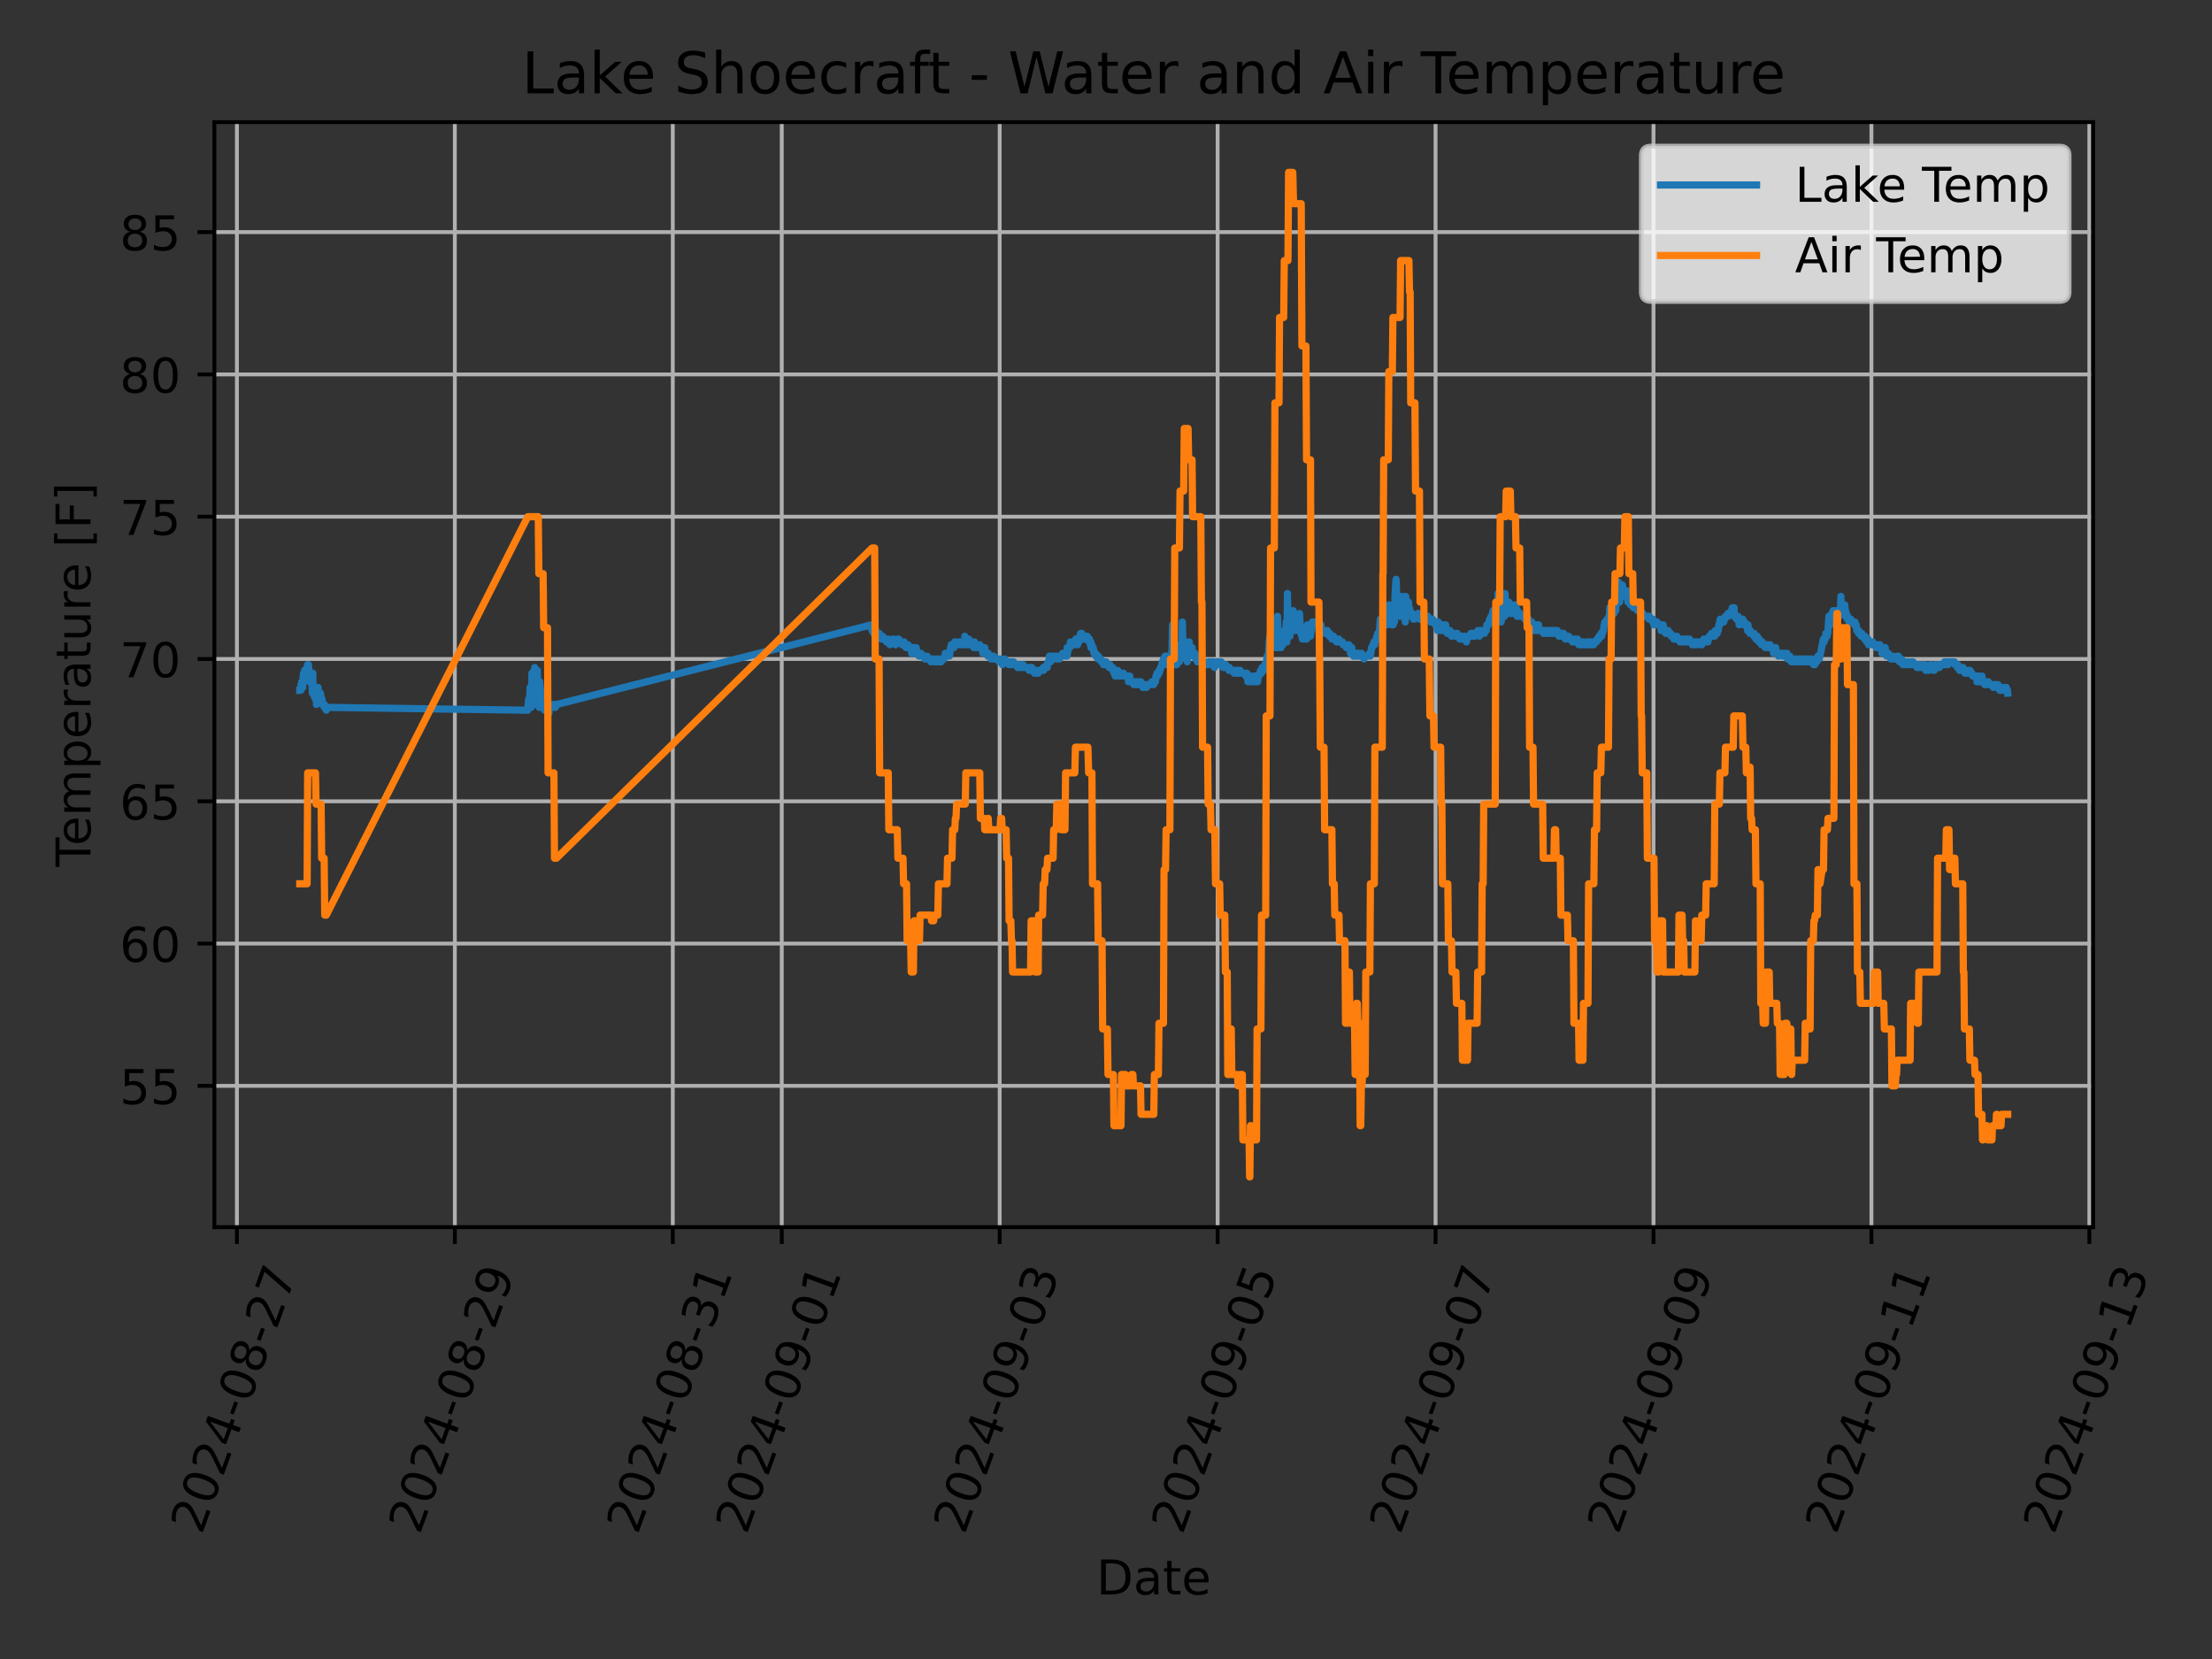 <?xml version="1.0" encoding="utf-8" standalone="no"?>
<!DOCTYPE svg PUBLIC "-//W3C//DTD SVG 1.1//EN"
  "http://www.w3.org/Graphics/SVG/1.1/DTD/svg11.dtd">
<!-- Created with matplotlib (https://matplotlib.org/) -->
<svg height="345.6pt" version="1.1" viewBox="0 0 460.8 345.6" width="460.8pt" xmlns="http://www.w3.org/2000/svg" xmlns:xlink="http://www.w3.org/1999/xlink">
 <rect x="0" y="0" width="460.8" height="345.6" fill="#333333" stroke="none"/>
 <defs>
  <style type="text/css">*{stroke-linecap:butt;stroke-linejoin:round;}</style>
 </defs>
 <g id="figure_1">
  <g id="patch_1">
   <path d="M 0 345.6 
L 460.8 345.6 
L 460.8 0 
L 0 0 
z
" style="fill:none;"/>
  </g>
  <g id="axes_1">
   <g id="patch_2">
    <path d="M 44.66 255.639 
L 436.032 255.639 
L 436.032 25.44 
L 44.66 25.44 
z
" style="fill:none;"/>
   </g>
   <g id="matplotlib.axis_1">
    <g id="xtick_1">
     <g id="line2d_1">
      <path clip-path="url(#p653c2e2a50)" d="M 49.353 255.639 
L 49.353 25.44 
" style="fill:none;stroke:#b0b0b0;stroke-linecap:square;stroke-width:0.8;"/>
     </g>
     <g id="line2d_2">
      <defs>
       <path d="M 0 0 
L 0 3.5 
" id="mb3d9f1c559" style="stroke:#000000;stroke-width:0.8;"/>
      </defs>
      <g>
       <use style="stroke:#000000;stroke-width:0.8;" x="49.353" xlink:href="#mb3d9f1c559" y="255.639"/>
      </g>
     </g>
     <g id="text_1">
      <!-- 2024-08-27 -->
      <g transform="translate(42.008 319.848)rotate(-70)scale(0.1 -0.1)">
       <defs>
        <path d="M 19.188 8.297 
L 53.609 8.297 
L 53.609 0 
L 7.328 0 
L 7.328 8.297 
Q 12.938 14.109 22.625 23.891 
Q 32.328 33.688 34.812 36.531 
Q 39.547 41.844 41.422 45.531 
Q 43.312 49.219 43.312 52.781 
Q 43.312 58.594 39.234 62.25 
Q 35.156 65.922 28.609 65.922 
Q 23.969 65.922 18.812 64.312 
Q 13.672 62.703 7.812 59.422 
L 7.812 69.391 
Q 13.766 71.781 18.938 73 
Q 24.125 74.219 28.422 74.219 
Q 39.75 74.219 46.484 68.547 
Q 53.219 62.891 53.219 53.422 
Q 53.219 48.922 51.531 44.891 
Q 49.859 40.875 45.406 35.406 
Q 44.188 33.984 37.641 27.219 
Q 31.109 20.453 19.188 8.297 
z
" id="DejaVuSans-50"/>
        <path d="M 31.781 66.406 
Q 24.172 66.406 20.328 58.906 
Q 16.5 51.422 16.5 36.375 
Q 16.5 21.391 20.328 13.891 
Q 24.172 6.391 31.781 6.391 
Q 39.453 6.391 43.281 13.891 
Q 47.125 21.391 47.125 36.375 
Q 47.125 51.422 43.281 58.906 
Q 39.453 66.406 31.781 66.406 
z
M 31.781 74.219 
Q 44.047 74.219 50.516 64.516 
Q 56.984 54.828 56.984 36.375 
Q 56.984 17.969 50.516 8.266 
Q 44.047 -1.422 31.781 -1.422 
Q 19.531 -1.422 13.062 8.266 
Q 6.594 17.969 6.594 36.375 
Q 6.594 54.828 13.062 64.516 
Q 19.531 74.219 31.781 74.219 
z
" id="DejaVuSans-48"/>
        <path d="M 37.797 64.312 
L 12.891 25.391 
L 37.797 25.391 
z
M 35.203 72.906 
L 47.609 72.906 
L 47.609 25.391 
L 58.016 25.391 
L 58.016 17.188 
L 47.609 17.188 
L 47.609 0 
L 37.797 0 
L 37.797 17.188 
L 4.891 17.188 
L 4.891 26.703 
z
" id="DejaVuSans-52"/>
        <path d="M 4.891 31.391 
L 31.203 31.391 
L 31.203 23.391 
L 4.891 23.391 
z
" id="DejaVuSans-45"/>
        <path d="M 31.781 34.625 
Q 24.75 34.625 20.719 30.859 
Q 16.703 27.094 16.703 20.516 
Q 16.703 13.922 20.719 10.156 
Q 24.75 6.391 31.781 6.391 
Q 38.812 6.391 42.859 10.172 
Q 46.922 13.969 46.922 20.516 
Q 46.922 27.094 42.891 30.859 
Q 38.875 34.625 31.781 34.625 
z
M 21.922 38.812 
Q 15.578 40.375 12.031 44.719 
Q 8.5 49.078 8.5 55.328 
Q 8.5 64.062 14.719 69.141 
Q 20.953 74.219 31.781 74.219 
Q 42.672 74.219 48.875 69.141 
Q 55.078 64.062 55.078 55.328 
Q 55.078 49.078 51.531 44.719 
Q 48 40.375 41.703 38.812 
Q 48.828 37.156 52.797 32.312 
Q 56.781 27.484 56.781 20.516 
Q 56.781 9.906 50.312 4.234 
Q 43.844 -1.422 31.781 -1.422 
Q 19.734 -1.422 13.25 4.234 
Q 6.781 9.906 6.781 20.516 
Q 6.781 27.484 10.781 32.312 
Q 14.797 37.156 21.922 38.812 
z
M 18.312 54.391 
Q 18.312 48.734 21.844 45.562 
Q 25.391 42.391 31.781 42.391 
Q 38.141 42.391 41.719 45.562 
Q 45.312 48.734 45.312 54.391 
Q 45.312 60.062 41.719 63.234 
Q 38.141 66.406 31.781 66.406 
Q 25.391 66.406 21.844 63.234 
Q 18.312 60.062 18.312 54.391 
z
" id="DejaVuSans-56"/>
        <path d="M 8.203 72.906 
L 55.078 72.906 
L 55.078 68.703 
L 28.609 0 
L 18.312 0 
L 43.219 64.594 
L 8.203 64.594 
z
" id="DejaVuSans-55"/>
       </defs>
       <use xlink:href="#DejaVuSans-50"/>
       <use x="63.623" xlink:href="#DejaVuSans-48"/>
       <use x="127.246" xlink:href="#DejaVuSans-50"/>
       <use x="190.869" xlink:href="#DejaVuSans-52"/>
       <use x="254.492" xlink:href="#DejaVuSans-45"/>
       <use x="290.576" xlink:href="#DejaVuSans-48"/>
       <use x="354.199" xlink:href="#DejaVuSans-56"/>
       <use x="417.822" xlink:href="#DejaVuSans-45"/>
       <use x="453.906" xlink:href="#DejaVuSans-50"/>
       <use x="517.529" xlink:href="#DejaVuSans-55"/>
      </g>
     </g>
    </g>
    <g id="xtick_2">
     <g id="line2d_3">
      <path clip-path="url(#p653c2e2a50)" d="M 94.753 255.639 
L 94.753 25.44 
" style="fill:none;stroke:#b0b0b0;stroke-linecap:square;stroke-width:0.8;"/>
     </g>
     <g id="line2d_4">
      <g>
       <use style="stroke:#000000;stroke-width:0.8;" x="94.753" xlink:href="#mb3d9f1c559" y="255.639"/>
      </g>
     </g>
     <g id="text_2">
      <!-- 2024-08-29 -->
      <g transform="translate(87.408 319.848)rotate(-70)scale(0.1 -0.1)">
       <defs>
        <path d="M 10.984 1.516 
L 10.984 10.5 
Q 14.703 8.734 18.5 7.812 
Q 22.312 6.891 25.984 6.891 
Q 35.75 6.891 40.891 13.453 
Q 46.047 20.016 46.781 33.406 
Q 43.953 29.203 39.594 26.953 
Q 35.25 24.703 29.984 24.703 
Q 19.047 24.703 12.672 31.312 
Q 6.297 37.938 6.297 49.422 
Q 6.297 60.641 12.938 67.422 
Q 19.578 74.219 30.609 74.219 
Q 43.266 74.219 49.922 64.516 
Q 56.594 54.828 56.594 36.375 
Q 56.594 19.141 48.406 8.859 
Q 40.234 -1.422 26.422 -1.422 
Q 22.703 -1.422 18.891 -0.688 
Q 15.094 0.047 10.984 1.516 
z
M 30.609 32.422 
Q 37.25 32.422 41.125 36.953 
Q 45.016 41.5 45.016 49.422 
Q 45.016 57.281 41.125 61.844 
Q 37.25 66.406 30.609 66.406 
Q 23.969 66.406 20.094 61.844 
Q 16.219 57.281 16.219 49.422 
Q 16.219 41.5 20.094 36.953 
Q 23.969 32.422 30.609 32.422 
z
" id="DejaVuSans-57"/>
       </defs>
       <use xlink:href="#DejaVuSans-50"/>
       <use x="63.623" xlink:href="#DejaVuSans-48"/>
       <use x="127.246" xlink:href="#DejaVuSans-50"/>
       <use x="190.869" xlink:href="#DejaVuSans-52"/>
       <use x="254.492" xlink:href="#DejaVuSans-45"/>
       <use x="290.576" xlink:href="#DejaVuSans-48"/>
       <use x="354.199" xlink:href="#DejaVuSans-56"/>
       <use x="417.822" xlink:href="#DejaVuSans-45"/>
       <use x="453.906" xlink:href="#DejaVuSans-50"/>
       <use x="517.529" xlink:href="#DejaVuSans-57"/>
      </g>
     </g>
    </g>
    <g id="xtick_3">
     <g id="line2d_5">
      <path clip-path="url(#p653c2e2a50)" d="M 140.153 255.639 
L 140.153 25.44 
" style="fill:none;stroke:#b0b0b0;stroke-linecap:square;stroke-width:0.8;"/>
     </g>
     <g id="line2d_6">
      <g>
       <use style="stroke:#000000;stroke-width:0.8;" x="140.153" xlink:href="#mb3d9f1c559" y="255.639"/>
      </g>
     </g>
     <g id="text_3">
      <!-- 2024-08-31 -->
      <g transform="translate(132.808 319.848)rotate(-70)scale(0.1 -0.1)">
       <defs>
        <path d="M 40.578 39.312 
Q 47.656 37.797 51.625 33 
Q 55.609 28.219 55.609 21.188 
Q 55.609 10.406 48.188 4.484 
Q 40.766 -1.422 27.094 -1.422 
Q 22.516 -1.422 17.656 -0.516 
Q 12.797 0.391 7.625 2.203 
L 7.625 11.719 
Q 11.719 9.328 16.594 8.109 
Q 21.484 6.891 26.812 6.891 
Q 36.078 6.891 40.938 10.547 
Q 45.797 14.203 45.797 21.188 
Q 45.797 27.641 41.281 31.266 
Q 36.766 34.906 28.719 34.906 
L 20.219 34.906 
L 20.219 43.016 
L 29.109 43.016 
Q 36.375 43.016 40.234 45.922 
Q 44.094 48.828 44.094 54.297 
Q 44.094 59.906 40.109 62.906 
Q 36.141 65.922 28.719 65.922 
Q 24.656 65.922 20.016 65.031 
Q 15.375 64.156 9.812 62.312 
L 9.812 71.094 
Q 15.438 72.656 20.344 73.438 
Q 25.25 74.219 29.594 74.219 
Q 40.828 74.219 47.359 69.109 
Q 53.906 64.016 53.906 55.328 
Q 53.906 49.266 50.438 45.094 
Q 46.969 40.922 40.578 39.312 
z
" id="DejaVuSans-51"/>
        <path d="M 12.406 8.297 
L 28.516 8.297 
L 28.516 63.922 
L 10.984 60.406 
L 10.984 69.391 
L 28.422 72.906 
L 38.281 72.906 
L 38.281 8.297 
L 54.391 8.297 
L 54.391 0 
L 12.406 0 
z
" id="DejaVuSans-49"/>
       </defs>
       <use xlink:href="#DejaVuSans-50"/>
       <use x="63.623" xlink:href="#DejaVuSans-48"/>
       <use x="127.246" xlink:href="#DejaVuSans-50"/>
       <use x="190.869" xlink:href="#DejaVuSans-52"/>
       <use x="254.492" xlink:href="#DejaVuSans-45"/>
       <use x="290.576" xlink:href="#DejaVuSans-48"/>
       <use x="354.199" xlink:href="#DejaVuSans-56"/>
       <use x="417.822" xlink:href="#DejaVuSans-45"/>
       <use x="453.906" xlink:href="#DejaVuSans-51"/>
       <use x="517.529" xlink:href="#DejaVuSans-49"/>
      </g>
     </g>
    </g>
    <g id="xtick_4">
     <g id="line2d_7">
      <path clip-path="url(#p653c2e2a50)" d="M 162.853 255.639 
L 162.853 25.44 
" style="fill:none;stroke:#b0b0b0;stroke-linecap:square;stroke-width:0.8;"/>
     </g>
     <g id="line2d_8">
      <g>
       <use style="stroke:#000000;stroke-width:0.8;" x="162.853" xlink:href="#mb3d9f1c559" y="255.639"/>
      </g>
     </g>
     <g id="text_4">
      <!-- 2024-09-01 -->
      <g transform="translate(155.508 319.848)rotate(-70)scale(0.1 -0.1)">
       <use xlink:href="#DejaVuSans-50"/>
       <use x="63.623" xlink:href="#DejaVuSans-48"/>
       <use x="127.246" xlink:href="#DejaVuSans-50"/>
       <use x="190.869" xlink:href="#DejaVuSans-52"/>
       <use x="254.492" xlink:href="#DejaVuSans-45"/>
       <use x="290.576" xlink:href="#DejaVuSans-48"/>
       <use x="354.199" xlink:href="#DejaVuSans-57"/>
       <use x="417.822" xlink:href="#DejaVuSans-45"/>
       <use x="453.906" xlink:href="#DejaVuSans-48"/>
       <use x="517.529" xlink:href="#DejaVuSans-49"/>
      </g>
     </g>
    </g>
    <g id="xtick_5">
     <g id="line2d_9">
      <path clip-path="url(#p653c2e2a50)" d="M 208.253 255.639 
L 208.253 25.44 
" style="fill:none;stroke:#b0b0b0;stroke-linecap:square;stroke-width:0.8;"/>
     </g>
     <g id="line2d_10">
      <g>
       <use style="stroke:#000000;stroke-width:0.8;" x="208.253" xlink:href="#mb3d9f1c559" y="255.639"/>
      </g>
     </g>
     <g id="text_5">
      <!-- 2024-09-03 -->
      <g transform="translate(200.908 319.848)rotate(-70)scale(0.1 -0.1)">
       <use xlink:href="#DejaVuSans-50"/>
       <use x="63.623" xlink:href="#DejaVuSans-48"/>
       <use x="127.246" xlink:href="#DejaVuSans-50"/>
       <use x="190.869" xlink:href="#DejaVuSans-52"/>
       <use x="254.492" xlink:href="#DejaVuSans-45"/>
       <use x="290.576" xlink:href="#DejaVuSans-48"/>
       <use x="354.199" xlink:href="#DejaVuSans-57"/>
       <use x="417.822" xlink:href="#DejaVuSans-45"/>
       <use x="453.906" xlink:href="#DejaVuSans-48"/>
       <use x="517.529" xlink:href="#DejaVuSans-51"/>
      </g>
     </g>
    </g>
    <g id="xtick_6">
     <g id="line2d_11">
      <path clip-path="url(#p653c2e2a50)" d="M 253.653 255.639 
L 253.653 25.44 
" style="fill:none;stroke:#b0b0b0;stroke-linecap:square;stroke-width:0.8;"/>
     </g>
     <g id="line2d_12">
      <g>
       <use style="stroke:#000000;stroke-width:0.8;" x="253.653" xlink:href="#mb3d9f1c559" y="255.639"/>
      </g>
     </g>
     <g id="text_6">
      <!-- 2024-09-05 -->
      <g transform="translate(246.308 319.848)rotate(-70)scale(0.1 -0.1)">
       <defs>
        <path d="M 10.797 72.906 
L 49.516 72.906 
L 49.516 64.594 
L 19.828 64.594 
L 19.828 46.734 
Q 21.969 47.469 24.109 47.828 
Q 26.266 48.188 28.422 48.188 
Q 40.625 48.188 47.75 41.5 
Q 54.891 34.812 54.891 23.391 
Q 54.891 11.625 47.562 5.094 
Q 40.234 -1.422 26.906 -1.422 
Q 22.312 -1.422 17.547 -0.641 
Q 12.797 0.141 7.719 1.703 
L 7.719 11.625 
Q 12.109 9.234 16.797 8.062 
Q 21.484 6.891 26.703 6.891 
Q 35.156 6.891 40.078 11.328 
Q 45.016 15.766 45.016 23.391 
Q 45.016 31 40.078 35.438 
Q 35.156 39.891 26.703 39.891 
Q 22.75 39.891 18.812 39.016 
Q 14.891 38.141 10.797 36.281 
z
" id="DejaVuSans-53"/>
       </defs>
       <use xlink:href="#DejaVuSans-50"/>
       <use x="63.623" xlink:href="#DejaVuSans-48"/>
       <use x="127.246" xlink:href="#DejaVuSans-50"/>
       <use x="190.869" xlink:href="#DejaVuSans-52"/>
       <use x="254.492" xlink:href="#DejaVuSans-45"/>
       <use x="290.576" xlink:href="#DejaVuSans-48"/>
       <use x="354.199" xlink:href="#DejaVuSans-57"/>
       <use x="417.822" xlink:href="#DejaVuSans-45"/>
       <use x="453.906" xlink:href="#DejaVuSans-48"/>
       <use x="517.529" xlink:href="#DejaVuSans-53"/>
      </g>
     </g>
    </g>
    <g id="xtick_7">
     <g id="line2d_13">
      <path clip-path="url(#p653c2e2a50)" d="M 299.053 255.639 
L 299.053 25.44 
" style="fill:none;stroke:#b0b0b0;stroke-linecap:square;stroke-width:0.8;"/>
     </g>
     <g id="line2d_14">
      <g>
       <use style="stroke:#000000;stroke-width:0.8;" x="299.053" xlink:href="#mb3d9f1c559" y="255.639"/>
      </g>
     </g>
     <g id="text_7">
      <!-- 2024-09-07 -->
      <g transform="translate(291.708 319.848)rotate(-70)scale(0.1 -0.1)">
       <use xlink:href="#DejaVuSans-50"/>
       <use x="63.623" xlink:href="#DejaVuSans-48"/>
       <use x="127.246" xlink:href="#DejaVuSans-50"/>
       <use x="190.869" xlink:href="#DejaVuSans-52"/>
       <use x="254.492" xlink:href="#DejaVuSans-45"/>
       <use x="290.576" xlink:href="#DejaVuSans-48"/>
       <use x="354.199" xlink:href="#DejaVuSans-57"/>
       <use x="417.822" xlink:href="#DejaVuSans-45"/>
       <use x="453.906" xlink:href="#DejaVuSans-48"/>
       <use x="517.529" xlink:href="#DejaVuSans-55"/>
      </g>
     </g>
    </g>
    <g id="xtick_8">
     <g id="line2d_15">
      <path clip-path="url(#p653c2e2a50)" d="M 344.453 255.639 
L 344.453 25.44 
" style="fill:none;stroke:#b0b0b0;stroke-linecap:square;stroke-width:0.8;"/>
     </g>
     <g id="line2d_16">
      <g>
       <use style="stroke:#000000;stroke-width:0.8;" x="344.453" xlink:href="#mb3d9f1c559" y="255.639"/>
      </g>
     </g>
     <g id="text_8">
      <!-- 2024-09-09 -->
      <g transform="translate(337.108 319.848)rotate(-70)scale(0.1 -0.1)">
       <use xlink:href="#DejaVuSans-50"/>
       <use x="63.623" xlink:href="#DejaVuSans-48"/>
       <use x="127.246" xlink:href="#DejaVuSans-50"/>
       <use x="190.869" xlink:href="#DejaVuSans-52"/>
       <use x="254.492" xlink:href="#DejaVuSans-45"/>
       <use x="290.576" xlink:href="#DejaVuSans-48"/>
       <use x="354.199" xlink:href="#DejaVuSans-57"/>
       <use x="417.822" xlink:href="#DejaVuSans-45"/>
       <use x="453.906" xlink:href="#DejaVuSans-48"/>
       <use x="517.529" xlink:href="#DejaVuSans-57"/>
      </g>
     </g>
    </g>
    <g id="xtick_9">
     <g id="line2d_17">
      <path clip-path="url(#p653c2e2a50)" d="M 389.853 255.639 
L 389.853 25.44 
" style="fill:none;stroke:#b0b0b0;stroke-linecap:square;stroke-width:0.8;"/>
     </g>
     <g id="line2d_18">
      <g>
       <use style="stroke:#000000;stroke-width:0.8;" x="389.853" xlink:href="#mb3d9f1c559" y="255.639"/>
      </g>
     </g>
     <g id="text_9">
      <!-- 2024-09-11 -->
      <g transform="translate(382.508 319.848)rotate(-70)scale(0.1 -0.1)">
       <use xlink:href="#DejaVuSans-50"/>
       <use x="63.623" xlink:href="#DejaVuSans-48"/>
       <use x="127.246" xlink:href="#DejaVuSans-50"/>
       <use x="190.869" xlink:href="#DejaVuSans-52"/>
       <use x="254.492" xlink:href="#DejaVuSans-45"/>
       <use x="290.576" xlink:href="#DejaVuSans-48"/>
       <use x="354.199" xlink:href="#DejaVuSans-57"/>
       <use x="417.822" xlink:href="#DejaVuSans-45"/>
       <use x="453.906" xlink:href="#DejaVuSans-49"/>
       <use x="517.529" xlink:href="#DejaVuSans-49"/>
      </g>
     </g>
    </g>
    <g id="xtick_10">
     <g id="line2d_19">
      <path clip-path="url(#p653c2e2a50)" d="M 435.253 255.639 
L 435.253 25.44 
" style="fill:none;stroke:#b0b0b0;stroke-linecap:square;stroke-width:0.8;"/>
     </g>
     <g id="line2d_20">
      <g>
       <use style="stroke:#000000;stroke-width:0.8;" x="435.253" xlink:href="#mb3d9f1c559" y="255.639"/>
      </g>
     </g>
     <g id="text_10">
      <!-- 2024-09-13 -->
      <g transform="translate(427.908 319.848)rotate(-70)scale(0.1 -0.1)">
       <use xlink:href="#DejaVuSans-50"/>
       <use x="63.623" xlink:href="#DejaVuSans-48"/>
       <use x="127.246" xlink:href="#DejaVuSans-50"/>
       <use x="190.869" xlink:href="#DejaVuSans-52"/>
       <use x="254.492" xlink:href="#DejaVuSans-45"/>
       <use x="290.576" xlink:href="#DejaVuSans-48"/>
       <use x="354.199" xlink:href="#DejaVuSans-57"/>
       <use x="417.822" xlink:href="#DejaVuSans-45"/>
       <use x="453.906" xlink:href="#DejaVuSans-49"/>
       <use x="517.529" xlink:href="#DejaVuSans-51"/>
      </g>
     </g>
    </g>
    <g id="text_11">
     <!-- Date -->
     <g transform="translate(228.395 332.158)scale(0.1 -0.1)">
      <defs>
       <path d="M 19.672 64.797 
L 19.672 8.109 
L 31.594 8.109 
Q 46.688 8.109 53.688 14.938 
Q 60.688 21.781 60.688 36.531 
Q 60.688 51.172 53.688 57.984 
Q 46.688 64.797 31.594 64.797 
z
M 9.812 72.906 
L 30.078 72.906 
Q 51.266 72.906 61.172 64.094 
Q 71.094 55.281 71.094 36.531 
Q 71.094 17.672 61.125 8.828 
Q 51.172 0 30.078 0 
L 9.812 0 
z
" id="DejaVuSans-68"/>
       <path d="M 34.281 27.484 
Q 23.391 27.484 19.188 25 
Q 14.984 22.516 14.984 16.5 
Q 14.984 11.719 18.141 8.906 
Q 21.297 6.109 26.703 6.109 
Q 34.188 6.109 38.703 11.406 
Q 43.219 16.703 43.219 25.484 
L 43.219 27.484 
z
M 52.203 31.203 
L 52.203 0 
L 43.219 0 
L 43.219 8.297 
Q 40.141 3.328 35.547 0.953 
Q 30.953 -1.422 24.312 -1.422 
Q 15.922 -1.422 10.953 3.297 
Q 6 8.016 6 15.922 
Q 6 25.141 12.172 29.828 
Q 18.359 34.516 30.609 34.516 
L 43.219 34.516 
L 43.219 35.406 
Q 43.219 41.609 39.141 45 
Q 35.062 48.391 27.688 48.391 
Q 23 48.391 18.547 47.266 
Q 14.109 46.141 10.016 43.891 
L 10.016 52.203 
Q 14.938 54.109 19.578 55.047 
Q 24.219 56 28.609 56 
Q 40.484 56 46.344 49.844 
Q 52.203 43.703 52.203 31.203 
z
" id="DejaVuSans-97"/>
       <path d="M 18.312 70.219 
L 18.312 54.688 
L 36.812 54.688 
L 36.812 47.703 
L 18.312 47.703 
L 18.312 18.016 
Q 18.312 11.328 20.141 9.422 
Q 21.969 7.516 27.594 7.516 
L 36.812 7.516 
L 36.812 0 
L 27.594 0 
Q 17.188 0 13.234 3.875 
Q 9.281 7.766 9.281 18.016 
L 9.281 47.703 
L 2.688 47.703 
L 2.688 54.688 
L 9.281 54.688 
L 9.281 70.219 
z
" id="DejaVuSans-116"/>
       <path d="M 56.203 29.594 
L 56.203 25.203 
L 14.891 25.203 
Q 15.484 15.922 20.484 11.062 
Q 25.484 6.203 34.422 6.203 
Q 39.594 6.203 44.453 7.469 
Q 49.312 8.734 54.109 11.281 
L 54.109 2.781 
Q 49.266 0.734 44.188 -0.344 
Q 39.109 -1.422 33.891 -1.422 
Q 20.797 -1.422 13.156 6.188 
Q 5.516 13.812 5.516 26.812 
Q 5.516 40.234 12.766 48.109 
Q 20.016 56 32.328 56 
Q 43.359 56 49.781 48.891 
Q 56.203 41.797 56.203 29.594 
z
M 47.219 32.234 
Q 47.125 39.594 43.094 43.984 
Q 39.062 48.391 32.422 48.391 
Q 24.906 48.391 20.391 44.141 
Q 15.875 39.891 15.188 32.172 
z
" id="DejaVuSans-101"/>
      </defs>
      <use xlink:href="#DejaVuSans-68"/>
      <use x="77.002" xlink:href="#DejaVuSans-97"/>
      <use x="138.281" xlink:href="#DejaVuSans-116"/>
      <use x="177.49" xlink:href="#DejaVuSans-101"/>
     </g>
    </g>
   </g>
   <g id="matplotlib.axis_2">
    <g id="ytick_1">
     <g id="line2d_21">
      <path clip-path="url(#p653c2e2a50)" d="M 44.66 226.204 
L 436.032 226.204 
" style="fill:none;stroke:#b0b0b0;stroke-linecap:square;stroke-width:0.8;"/>
     </g>
     <g id="line2d_22">
      <defs>
       <path d="M 0 0 
L -3.5 0 
" id="mc6252057b8" style="stroke:#000000;stroke-width:0.8;"/>
      </defs>
      <g>
       <use style="stroke:#000000;stroke-width:0.8;" x="44.66" xlink:href="#mc6252057b8" y="226.204"/>
      </g>
     </g>
     <g id="text_12">
      <!-- 55 -->
      <g transform="translate(24.935 230.004)scale(0.1 -0.1)">
       <use xlink:href="#DejaVuSans-53"/>
       <use x="63.623" xlink:href="#DejaVuSans-53"/>
      </g>
     </g>
    </g>
    <g id="ytick_2">
     <g id="line2d_23">
      <path clip-path="url(#p653c2e2a50)" d="M 44.66 196.562 
L 436.032 196.562 
" style="fill:none;stroke:#b0b0b0;stroke-linecap:square;stroke-width:0.8;"/>
     </g>
     <g id="line2d_24">
      <g>
       <use style="stroke:#000000;stroke-width:0.8;" x="44.66" xlink:href="#mc6252057b8" y="196.562"/>
      </g>
     </g>
     <g id="text_13">
      <!-- 60 -->
      <g transform="translate(24.935 200.362)scale(0.1 -0.1)">
       <defs>
        <path d="M 33.016 40.375 
Q 26.375 40.375 22.484 35.828 
Q 18.609 31.297 18.609 23.391 
Q 18.609 15.531 22.484 10.953 
Q 26.375 6.391 33.016 6.391 
Q 39.656 6.391 43.531 10.953 
Q 47.406 15.531 47.406 23.391 
Q 47.406 31.297 43.531 35.828 
Q 39.656 40.375 33.016 40.375 
z
M 52.594 71.297 
L 52.594 62.312 
Q 48.875 64.062 45.094 64.984 
Q 41.312 65.922 37.594 65.922 
Q 27.828 65.922 22.672 59.328 
Q 17.531 52.734 16.797 39.406 
Q 19.672 43.656 24.016 45.922 
Q 28.375 48.188 33.594 48.188 
Q 44.578 48.188 50.953 41.516 
Q 57.328 34.859 57.328 23.391 
Q 57.328 12.156 50.688 5.359 
Q 44.047 -1.422 33.016 -1.422 
Q 20.359 -1.422 13.672 8.266 
Q 6.984 17.969 6.984 36.375 
Q 6.984 53.656 15.188 63.938 
Q 23.391 74.219 37.203 74.219 
Q 40.922 74.219 44.703 73.484 
Q 48.484 72.75 52.594 71.297 
z
" id="DejaVuSans-54"/>
       </defs>
       <use xlink:href="#DejaVuSans-54"/>
       <use x="63.623" xlink:href="#DejaVuSans-48"/>
      </g>
     </g>
    </g>
    <g id="ytick_3">
     <g id="line2d_25">
      <path clip-path="url(#p653c2e2a50)" d="M 44.66 166.921 
L 436.032 166.921 
" style="fill:none;stroke:#b0b0b0;stroke-linecap:square;stroke-width:0.8;"/>
     </g>
     <g id="line2d_26">
      <g>
       <use style="stroke:#000000;stroke-width:0.8;" x="44.66" xlink:href="#mc6252057b8" y="166.921"/>
      </g>
     </g>
     <g id="text_14">
      <!-- 65 -->
      <g transform="translate(24.935 170.72)scale(0.1 -0.1)">
       <use xlink:href="#DejaVuSans-54"/>
       <use x="63.623" xlink:href="#DejaVuSans-53"/>
      </g>
     </g>
    </g>
    <g id="ytick_4">
     <g id="line2d_27">
      <path clip-path="url(#p653c2e2a50)" d="M 44.66 137.279 
L 436.032 137.279 
" style="fill:none;stroke:#b0b0b0;stroke-linecap:square;stroke-width:0.8;"/>
     </g>
     <g id="line2d_28">
      <g>
       <use style="stroke:#000000;stroke-width:0.8;" x="44.66" xlink:href="#mc6252057b8" y="137.279"/>
      </g>
     </g>
     <g id="text_15">
      <!-- 70 -->
      <g transform="translate(24.935 141.078)scale(0.1 -0.1)">
       <use xlink:href="#DejaVuSans-55"/>
       <use x="63.623" xlink:href="#DejaVuSans-48"/>
      </g>
     </g>
    </g>
    <g id="ytick_5">
     <g id="line2d_29">
      <path clip-path="url(#p653c2e2a50)" d="M 44.66 107.637 
L 436.032 107.637 
" style="fill:none;stroke:#b0b0b0;stroke-linecap:square;stroke-width:0.8;"/>
     </g>
     <g id="line2d_30">
      <g>
       <use style="stroke:#000000;stroke-width:0.8;" x="44.66" xlink:href="#mc6252057b8" y="107.637"/>
      </g>
     </g>
     <g id="text_16">
      <!-- 75 -->
      <g transform="translate(24.935 111.436)scale(0.1 -0.1)">
       <use xlink:href="#DejaVuSans-55"/>
       <use x="63.623" xlink:href="#DejaVuSans-53"/>
      </g>
     </g>
    </g>
    <g id="ytick_6">
     <g id="line2d_31">
      <path clip-path="url(#p653c2e2a50)" d="M 44.66 77.995 
L 436.032 77.995 
" style="fill:none;stroke:#b0b0b0;stroke-linecap:square;stroke-width:0.8;"/>
     </g>
     <g id="line2d_32">
      <g>
       <use style="stroke:#000000;stroke-width:0.8;" x="44.66" xlink:href="#mc6252057b8" y="77.995"/>
      </g>
     </g>
     <g id="text_17">
      <!-- 80 -->
      <g transform="translate(24.935 81.794)scale(0.1 -0.1)">
       <use xlink:href="#DejaVuSans-56"/>
       <use x="63.623" xlink:href="#DejaVuSans-48"/>
      </g>
     </g>
    </g>
    <g id="ytick_7">
     <g id="line2d_33">
      <path clip-path="url(#p653c2e2a50)" d="M 44.66 48.353 
L 436.032 48.353 
" style="fill:none;stroke:#b0b0b0;stroke-linecap:square;stroke-width:0.8;"/>
     </g>
     <g id="line2d_34">
      <g>
       <use style="stroke:#000000;stroke-width:0.8;" x="44.66" xlink:href="#mc6252057b8" y="48.353"/>
      </g>
     </g>
     <g id="text_18">
      <!-- 85 -->
      <g transform="translate(24.935 52.152)scale(0.1 -0.1)">
       <use xlink:href="#DejaVuSans-56"/>
       <use x="63.623" xlink:href="#DejaVuSans-53"/>
      </g>
     </g>
    </g>
    <g id="text_19">
     <!-- Temperature [F] -->
     <g transform="translate(18.855 180.575)rotate(-90)scale(0.1 -0.1)">
      <defs>
       <path d="M -0.297 72.906 
L 61.375 72.906 
L 61.375 64.594 
L 35.5 64.594 
L 35.5 0 
L 25.594 0 
L 25.594 64.594 
L -0.297 64.594 
z
" id="DejaVuSans-84"/>
       <path d="M 52 44.188 
Q 55.375 50.25 60.062 53.125 
Q 64.75 56 71.094 56 
Q 79.641 56 84.281 50.016 
Q 88.922 44.047 88.922 33.016 
L 88.922 0 
L 79.891 0 
L 79.891 32.719 
Q 79.891 40.578 77.094 44.375 
Q 74.312 48.188 68.609 48.188 
Q 61.625 48.188 57.562 43.547 
Q 53.516 38.922 53.516 30.906 
L 53.516 0 
L 44.484 0 
L 44.484 32.719 
Q 44.484 40.625 41.703 44.406 
Q 38.922 48.188 33.109 48.188 
Q 26.219 48.188 22.156 43.531 
Q 18.109 38.875 18.109 30.906 
L 18.109 0 
L 9.078 0 
L 9.078 54.688 
L 18.109 54.688 
L 18.109 46.188 
Q 21.188 51.219 25.484 53.609 
Q 29.781 56 35.688 56 
Q 41.656 56 45.828 52.969 
Q 50 49.953 52 44.188 
z
" id="DejaVuSans-109"/>
       <path d="M 18.109 8.203 
L 18.109 -20.797 
L 9.078 -20.797 
L 9.078 54.688 
L 18.109 54.688 
L 18.109 46.391 
Q 20.953 51.266 25.266 53.625 
Q 29.594 56 35.594 56 
Q 45.562 56 51.781 48.094 
Q 58.016 40.188 58.016 27.297 
Q 58.016 14.406 51.781 6.484 
Q 45.562 -1.422 35.594 -1.422 
Q 29.594 -1.422 25.266 0.953 
Q 20.953 3.328 18.109 8.203 
z
M 48.688 27.297 
Q 48.688 37.203 44.609 42.844 
Q 40.531 48.484 33.406 48.484 
Q 26.266 48.484 22.188 42.844 
Q 18.109 37.203 18.109 27.297 
Q 18.109 17.391 22.188 11.75 
Q 26.266 6.109 33.406 6.109 
Q 40.531 6.109 44.609 11.75 
Q 48.688 17.391 48.688 27.297 
z
" id="DejaVuSans-112"/>
       <path d="M 41.109 46.297 
Q 39.594 47.172 37.812 47.578 
Q 36.031 48 33.891 48 
Q 26.266 48 22.188 43.047 
Q 18.109 38.094 18.109 28.812 
L 18.109 0 
L 9.078 0 
L 9.078 54.688 
L 18.109 54.688 
L 18.109 46.188 
Q 20.953 51.172 25.484 53.578 
Q 30.031 56 36.531 56 
Q 37.453 56 38.578 55.875 
Q 39.703 55.766 41.062 55.516 
z
" id="DejaVuSans-114"/>
       <path d="M 8.5 21.578 
L 8.5 54.688 
L 17.484 54.688 
L 17.484 21.922 
Q 17.484 14.156 20.5 10.266 
Q 23.531 6.391 29.594 6.391 
Q 36.859 6.391 41.078 11.031 
Q 45.312 15.672 45.312 23.688 
L 45.312 54.688 
L 54.297 54.688 
L 54.297 0 
L 45.312 0 
L 45.312 8.406 
Q 42.047 3.422 37.719 1 
Q 33.406 -1.422 27.688 -1.422 
Q 18.266 -1.422 13.375 4.438 
Q 8.5 10.297 8.5 21.578 
z
M 31.109 56 
z
" id="DejaVuSans-117"/>
       <path id="DejaVuSans-32"/>
       <path d="M 8.594 75.984 
L 29.297 75.984 
L 29.297 69 
L 17.578 69 
L 17.578 -6.203 
L 29.297 -6.203 
L 29.297 -13.188 
L 8.594 -13.188 
z
" id="DejaVuSans-91"/>
       <path d="M 9.812 72.906 
L 51.703 72.906 
L 51.703 64.594 
L 19.672 64.594 
L 19.672 43.109 
L 48.578 43.109 
L 48.578 34.812 
L 19.672 34.812 
L 19.672 0 
L 9.812 0 
z
" id="DejaVuSans-70"/>
       <path d="M 30.422 75.984 
L 30.422 -13.188 
L 9.719 -13.188 
L 9.719 -6.203 
L 21.391 -6.203 
L 21.391 69 
L 9.719 69 
L 9.719 75.984 
z
" id="DejaVuSans-93"/>
      </defs>
      <use xlink:href="#DejaVuSans-84"/>
      <use x="44.084" xlink:href="#DejaVuSans-101"/>
      <use x="105.607" xlink:href="#DejaVuSans-109"/>
      <use x="203.02" xlink:href="#DejaVuSans-112"/>
      <use x="266.496" xlink:href="#DejaVuSans-101"/>
      <use x="328.02" xlink:href="#DejaVuSans-114"/>
      <use x="369.133" xlink:href="#DejaVuSans-97"/>
      <use x="430.412" xlink:href="#DejaVuSans-116"/>
      <use x="469.621" xlink:href="#DejaVuSans-117"/>
      <use x="533" xlink:href="#DejaVuSans-114"/>
      <use x="571.863" xlink:href="#DejaVuSans-101"/>
      <use x="633.387" xlink:href="#DejaVuSans-32"/>
      <use x="665.174" xlink:href="#DejaVuSans-91"/>
      <use x="704.188" xlink:href="#DejaVuSans-70"/>
      <use x="761.707" xlink:href="#DejaVuSans-93"/>
     </g>
    </g>
   </g>
   <g id="line2d_35">
    <path clip-path="url(#p653c2e2a50)" d="M 62.45 143.8 
L 62.484 143.8 
L 62.599 143.207 
L 62.648 143.207 
L 62.664 143.8 
L 62.698 142.614 
L 62.73 143.207 
L 62.863 142.021 
L 62.896 142.021 
L 62.996 143.207 
L 63.012 142.614 
L 63.063 143.207 
L 63.163 140.836 
L 63.196 140.836 
L 63.212 142.021 
L 63.229 140.243 
L 63.295 140.243 
L 63.361 140.243 
L 63.445 139.65 
L 63.511 140.836 
L 63.561 140.243 
L 63.595 139.65 
L 63.661 140.243 
L 63.677 140.243 
L 63.794 140.836 
L 63.911 139.057 
L 63.928 139.65 
L 63.944 139.65 
L 63.962 140.243 
L 63.979 139.057 
L 64.029 139.057 
L 64.046 139.057 
L 64.063 138.464 
L 64.113 139.65 
L 64.14 139.057 
L 64.208 139.057 
L 64.241 138.464 
L 64.292 139.65 
L 64.31 139.057 
L 64.482 142.021 
L 64.581 140.243 
L 64.597 140.836 
L 64.614 140.836 
L 64.715 140.243 
L 64.834 142.021 
L 64.9 140.243 
L 64.933 140.836 
L 65.066 144.393 
L 65.169 140.243 
L 65.186 143.207 
L 65.202 142.021 
L 65.218 144.393 
L 65.287 143.8 
L 65.405 144.986 
L 65.422 144.393 
L 65.505 144.986 
L 65.605 144.986 
L 65.671 145.578 
L 65.705 144.986 
L 65.722 144.986 
L 65.788 144.393 
L 65.839 145.578 
L 65.889 143.207 
L 65.906 144.986 
L 65.923 146.764 
L 66.007 145.578 
L 66.157 143.8 
L 66.258 144.986 
L 66.274 143.207 
L 66.308 145.578 
L 66.359 144.393 
L 66.441 145.578 
L 66.474 144.986 
L 66.574 144.986 
L 66.693 145.578 
L 66.727 145.578 
L 66.761 144.393 
L 66.827 144.986 
L 66.943 145.578 
L 67.076 145.578 
L 67.193 146.764 
L 67.446 146.764 
L 67.564 147.357 
L 67.58 147.357 
L 67.597 146.764 
L 67.68 147.357 
L 67.946 147.357 
L 67.962 147.95 
L 67.979 147.357 
L 109.929 147.95 
L 109.946 147.357 
L 110.145 145.578 
L 110.268 147.357 
L 110.288 147.357 
L 110.418 143.207 
L 110.473 144.986 
L 110.631 146.764 
L 110.652 146.764 
L 110.668 147.357 
L 110.685 145.578 
L 110.719 146.764 
L 110.807 140.243 
L 110.838 143.207 
L 110.925 145.578 
L 110.961 144.986 
L 110.977 144.986 
L 111.035 146.764 
L 111.068 145.578 
L 111.176 144.393 
L 111.193 145.578 
L 111.226 144.393 
L 111.243 139.65 
L 111.325 145.578 
L 111.392 139.057 
L 111.458 140.836 
L 111.549 146.764 
L 111.581 144.393 
L 111.609 144.986 
L 111.677 144.393 
L 111.694 143.8 
L 111.727 145.578 
L 111.761 144.986 
L 111.778 146.764 
L 111.847 144.393 
L 111.864 144.393 
L 111.881 144.393 
L 111.937 139.65 
L 111.97 143.207 
L 112.048 146.764 
L 112.083 144.986 
L 112.1 144.393 
L 112.132 145.578 
L 112.149 145.578 
L 112.166 146.764 
L 112.182 144.986 
L 112.25 145.578 
L 112.266 145.578 
L 112.283 144.393 
L 112.335 147.357 
L 112.385 144.986 
L 112.401 144.986 
L 112.419 145.578 
L 112.436 142.021 
L 112.539 143.8 
L 112.556 143.207 
L 112.589 144.393 
L 112.622 144.393 
L 112.639 144.393 
L 112.758 144.986 
L 112.775 144.986 
L 112.792 143.8 
L 112.873 144.986 
L 112.907 144.986 
L 113.055 146.764 
L 113.072 146.764 
L 113.189 147.357 
L 113.371 147.357 
L 113.421 147.95 
L 113.471 147.357 
L 113.605 147.357 
L 113.622 144.986 
L 113.705 146.764 
L 113.823 147.357 
L 113.84 146.764 
L 113.906 147.357 
L 114.023 147.95 
L 114.345 147.95 
L 114.362 148.543 
L 114.4 147.357 
L 114.435 147.357 
L 114.642 147.357 
L 114.761 146.764 
L 114.977 146.764 
L 114.993 147.357 
L 115.077 146.764 
L 115.177 146.764 
L 115.228 147.357 
L 115.277 146.764 
L 115.359 146.764 
L 115.475 147.357 
L 115.558 147.357 
L 115.656 146.764 
L 115.705 147.357 
L 115.758 146.764 
L 115.94 146.764 
L 181.527 130.165 
L 181.645 131.35 
L 181.765 130.165 
L 181.885 131.35 
L 181.952 131.35 
L 181.986 131.943 
L 182.053 131.35 
L 182.105 131.35 
L 182.228 131.943 
L 182.279 131.943 
L 182.295 131.35 
L 182.377 131.943 
L 182.394 131.943 
L 182.484 131.35 
L 182.501 131.943 
L 182.875 131.943 
L 182.957 132.536 
L 182.974 131.943 
L 183.007 131.943 
L 183.076 132.536 
L 183.109 131.943 
L 183.161 131.943 
L 183.276 132.536 
L 183.544 132.536 
L 183.561 133.129 
L 183.645 132.536 
L 183.662 132.536 
L 183.68 133.129 
L 183.771 132.536 
L 183.874 132.536 
L 183.991 133.129 
L 184.65 133.129 
L 184.667 133.722 
L 184.751 133.129 
L 184.852 133.129 
L 184.956 133.722 
L 185.006 133.129 
L 185.056 133.722 
L 185.311 133.722 
L 185.39 134.315 
L 185.422 133.722 
L 185.942 133.722 
L 185.958 133.129 
L 186.042 133.722 
L 186.11 133.722 
L 186.227 133.129 
L 186.345 133.722 
L 186.545 133.722 
L 186.561 134.315 
L 186.643 133.722 
L 186.908 133.722 
L 187.029 133.129 
L 187.147 133.722 
L 187.214 133.722 
L 187.231 133.129 
L 187.315 133.722 
L 187.801 133.722 
L 187.901 134.315 
L 187.97 133.722 
L 188.006 134.315 
L 188.043 134.315 
L 188.16 133.722 
L 188.244 134.315 
L 188.26 133.722 
L 188.344 133.722 
L 188.461 134.315 
L 188.702 134.315 
L 188.719 134.907 
L 188.801 134.315 
L 188.955 134.315 
L 189.073 134.907 
L 189.194 134.315 
L 189.317 134.907 
L 189.819 134.907 
L 189.905 136.093 
L 189.921 134.907 
L 190.161 134.907 
L 190.194 136.093 
L 190.261 134.907 
L 190.366 134.907 
L 190.466 136.093 
L 190.583 134.907 
L 190.667 136.093 
L 190.686 134.907 
L 190.702 134.907 
L 190.818 136.093 
L 190.852 136.093 
L 190.869 134.907 
L 190.953 136.093 
L 191.389 136.093 
L 191.44 136.686 
L 191.494 136.093 
L 191.544 136.093 
L 191.561 136.686 
L 191.654 136.093 
L 191.759 136.093 
L 191.827 136.686 
L 191.86 136.093 
L 191.876 136.093 
L 191.995 136.686 
L 192.516 136.686 
L 192.634 137.279 
L 192.65 137.279 
L 192.683 136.686 
L 192.749 137.279 
L 193.081 137.279 
L 193.149 136.686 
L 193.182 137.279 
L 193.903 137.279 
L 193.919 137.872 
L 194.006 137.279 
L 194.545 137.279 
L 194.615 137.872 
L 194.641 137.279 
L 194.666 137.279 
L 194.791 137.872 
L 195.201 137.872 
L 195.217 137.279 
L 195.302 137.872 
L 195.336 137.872 
L 195.386 137.279 
L 195.438 137.872 
L 195.471 137.872 
L 195.589 137.279 
L 195.623 137.279 
L 195.74 137.872 
L 195.792 137.872 
L 195.909 137.279 
L 195.992 137.279 
L 196.062 137.872 
L 196.096 137.279 
L 196.661 137.279 
L 196.778 136.686 
L 196.88 136.686 
L 196.914 136.093 
L 196.982 136.686 
L 197.032 136.686 
L 197.138 136.093 
L 197.254 136.686 
L 197.646 136.686 
L 197.768 136.093 
L 197.785 136.686 
L 197.869 136.093 
L 197.885 136.093 
L 198.003 134.907 
L 198.121 134.907 
L 198.154 134.315 
L 198.221 134.907 
L 198.572 134.907 
L 198.622 134.315 
L 198.673 134.907 
L 198.722 134.907 
L 198.855 133.722 
L 198.971 134.315 
L 199.087 133.722 
L 199.186 134.315 
L 199.311 133.722 
L 199.412 134.315 
L 199.517 133.722 
L 199.62 134.315 
L 199.637 133.722 
L 199.721 134.315 
L 199.907 134.315 
L 200.025 133.722 
L 200.077 133.722 
L 200.197 134.315 
L 200.215 134.315 
L 200.335 133.722 
L 200.388 133.722 
L 200.472 134.315 
L 200.489 133.722 
L 200.66 133.722 
L 200.678 134.315 
L 200.771 133.722 
L 200.787 133.722 
L 200.804 134.315 
L 200.872 133.722 
L 200.968 133.722 
L 200.984 132.536 
L 201.067 133.129 
L 201.183 133.722 
L 201.2 133.722 
L 201.233 134.315 
L 201.283 133.129 
L 201.299 133.722 
L 201.332 133.722 
L 201.449 133.129 
L 201.467 133.129 
L 201.584 133.722 
L 201.723 133.722 
L 201.739 134.315 
L 201.79 133.129 
L 201.807 133.722 
L 201.824 133.129 
L 201.908 133.722 
L 202.111 133.722 
L 202.211 134.315 
L 202.228 133.722 
L 202.31 134.315 
L 202.46 134.315 
L 202.527 133.722 
L 202.566 134.315 
L 202.805 134.315 
L 202.854 134.907 
L 202.904 134.315 
L 202.988 134.315 
L 203.006 133.722 
L 203.088 134.315 
L 203.241 134.315 
L 203.258 134.907 
L 203.34 134.315 
L 203.518 134.315 
L 203.585 134.907 
L 203.619 134.315 
L 203.653 134.315 
L 203.771 134.907 
L 203.991 134.907 
L 204.025 134.315 
L 204.093 134.907 
L 204.109 134.907 
L 204.127 134.315 
L 204.21 134.907 
L 204.621 134.907 
L 204.734 136.093 
L 204.838 134.907 
L 204.939 136.093 
L 204.956 134.907 
L 205.039 136.093 
L 205.079 136.093 
L 205.147 134.907 
L 205.187 136.093 
L 205.651 136.093 
L 205.779 136.686 
L 205.881 136.093 
L 205.988 136.686 
L 206.408 136.686 
L 206.425 137.279 
L 206.509 136.686 
L 206.743 136.686 
L 206.86 137.279 
L 206.98 136.686 
L 206.996 136.686 
L 207.118 137.279 
L 208.001 137.279 
L 208.125 137.872 
L 208.141 137.872 
L 208.247 137.279 
L 208.365 137.872 
L 208.498 137.872 
L 208.516 137.279 
L 208.599 137.872 
L 208.615 137.872 
L 208.631 137.279 
L 208.715 137.872 
L 208.8 137.872 
L 208.817 138.464 
L 208.9 137.872 
L 209.31 137.872 
L 209.327 137.279 
L 209.413 137.872 
L 210.127 137.872 
L 210.144 138.464 
L 210.235 137.872 
L 210.437 137.872 
L 210.494 138.464 
L 210.544 137.872 
L 210.595 137.872 
L 210.717 138.464 
L 210.869 138.464 
L 210.886 137.872 
L 210.971 138.464 
L 211.141 138.464 
L 211.159 137.872 
L 211.242 138.464 
L 211.978 138.464 
L 211.996 139.057 
L 212.079 138.464 
L 212.096 138.464 
L 212.113 139.057 
L 212.199 138.464 
L 212.265 138.464 
L 212.369 139.057 
L 212.486 138.464 
L 212.585 139.057 
L 212.704 138.464 
L 212.823 139.057 
L 212.939 138.464 
L 213.057 139.057 
L 213.108 139.057 
L 213.125 138.464 
L 213.209 139.057 
L 214.367 139.057 
L 214.384 139.65 
L 214.466 139.057 
L 214.518 139.057 
L 214.634 139.65 
L 214.699 139.65 
L 214.803 139.057 
L 214.906 139.65 
L 214.972 139.057 
L 215.006 139.65 
L 215.49 139.65 
L 215.507 140.243 
L 215.59 139.65 
L 215.74 139.65 
L 215.793 140.243 
L 215.844 139.65 
L 215.896 139.65 
L 216.019 140.243 
L 216.142 139.65 
L 216.159 140.243 
L 216.233 139.65 
L 216.264 139.65 
L 216.281 140.243 
L 216.362 139.65 
L 217.269 139.65 
L 217.324 139.057 
L 217.374 139.65 
L 217.39 139.65 
L 217.513 139.057 
L 217.98 139.057 
L 218.087 138.464 
L 218.142 139.057 
L 218.192 138.464 
L 218.211 138.464 
L 218.334 137.872 
L 218.417 137.872 
L 218.545 137.279 
L 218.588 137.279 
L 218.609 136.686 
L 218.694 137.279 
L 218.71 137.279 
L 218.833 137.872 
L 218.949 137.279 
L 218.965 137.279 
L 219.08 136.686 
L 219.178 137.279 
L 219.276 136.686 
L 219.38 137.279 
L 219.463 136.686 
L 219.479 137.279 
L 219.731 137.279 
L 219.849 136.686 
L 219.97 137.279 
L 219.986 136.686 
L 220.068 137.279 
L 220.135 137.279 
L 220.253 136.686 
L 220.286 136.686 
L 220.303 137.279 
L 220.385 136.686 
L 220.634 136.686 
L 220.695 137.279 
L 220.732 136.686 
L 221.226 136.686 
L 221.353 136.093 
L 221.476 136.093 
L 221.492 136.686 
L 221.584 136.093 
L 221.958 136.093 
L 222.016 136.686 
L 222.064 136.093 
L 222.255 136.093 
L 222.281 136.686 
L 222.3 134.907 
L 222.359 136.093 
L 222.4 136.093 
L 222.532 134.907 
L 222.847 134.907 
L 222.998 133.722 
L 223.032 134.315 
L 223.561 134.315 
L 223.583 133.722 
L 223.642 134.315 
L 223.711 134.315 
L 223.822 133.722 
L 223.928 133.722 
L 223.944 134.315 
L 224.034 133.722 
L 224.106 133.129 
L 224.141 133.722 
L 224.16 133.722 
L 224.277 133.129 
L 224.296 133.129 
L 224.423 133.722 
L 224.459 133.722 
L 224.476 134.315 
L 224.549 133.722 
L 224.636 133.722 
L 224.727 133.129 
L 224.773 133.722 
L 224.82 133.129 
L 224.888 132.536 
L 224.905 133.129 
L 225.116 131.943 
L 225.158 131.943 
L 225.238 132.536 
L 225.257 131.943 
L 225.342 131.943 
L 225.361 132.536 
L 225.543 132.536 
L 225.565 133.129 
L 225.612 132.536 
L 225.708 132.536 
L 225.832 133.129 
L 226.121 133.129 
L 226.234 132.536 
L 226.305 132.536 
L 226.381 133.129 
L 226.402 132.536 
L 226.516 132.536 
L 226.63 133.129 
L 226.721 133.129 
L 226.857 133.722 
L 226.971 133.129 
L 227.134 134.315 
L 227.243 133.722 
L 227.271 134.907 
L 227.362 134.315 
L 227.44 134.315 
L 227.567 134.907 
L 227.752 134.907 
L 227.877 136.093 
L 228.147 136.093 
L 228.239 136.686 
L 228.259 136.093 
L 228.316 136.686 
L 228.597 136.686 
L 228.723 137.279 
L 228.828 136.686 
L 228.941 137.279 
L 229.316 137.279 
L 229.435 137.872 
L 229.822 137.872 
L 229.871 138.464 
L 229.933 137.872 
L 230.103 137.872 
L 230.185 138.464 
L 230.202 137.872 
L 230.237 137.872 
L 230.355 138.464 
L 230.438 137.872 
L 230.454 138.464 
L 230.965 138.464 
L 231.08 139.057 
L 231.097 139.057 
L 231.212 138.464 
L 231.329 139.057 
L 231.678 139.057 
L 231.794 139.65 
L 231.811 139.057 
L 231.893 139.65 
L 231.974 139.65 
L 232.072 140.243 
L 232.09 139.65 
L 232.172 140.243 
L 232.254 140.243 
L 232.323 140.836 
L 232.358 140.243 
L 232.816 140.243 
L 232.833 139.65 
L 232.914 140.243 
L 233.062 140.243 
L 233.079 140.836 
L 233.169 140.243 
L 233.286 140.243 
L 233.303 140.836 
L 233.387 140.243 
L 233.82 140.243 
L 233.936 140.836 
L 234.053 140.243 
L 234.173 140.836 
L 235.003 140.836 
L 235.084 142.021 
L 235.101 140.836 
L 235.117 140.836 
L 235.235 142.021 
L 235.251 142.021 
L 235.348 140.836 
L 235.466 142.021 
L 236.102 142.021 
L 236.187 142.614 
L 236.205 142.021 
L 236.488 142.021 
L 236.52 142.614 
L 236.586 142.021 
L 236.669 142.021 
L 236.686 142.614 
L 236.77 142.021 
L 236.92 142.021 
L 236.936 142.614 
L 237.018 142.021 
L 237.051 142.021 
L 237.168 142.614 
L 237.2 142.614 
L 237.318 142.021 
L 237.351 142.021 
L 237.467 142.614 
L 237.618 142.614 
L 237.635 142.021 
L 237.718 142.614 
L 237.95 142.614 
L 238.067 143.207 
L 238.183 142.614 
L 238.524 142.614 
L 238.574 143.207 
L 238.626 142.614 
L 238.659 142.614 
L 238.741 143.207 
L 238.758 142.614 
L 238.826 142.614 
L 238.842 143.207 
L 238.927 142.614 
L 239.823 142.614 
L 239.926 142.021 
L 240.041 142.614 
L 240.09 142.614 
L 240.157 142.021 
L 240.192 142.614 
L 240.208 142.614 
L 240.292 142.021 
L 240.309 142.614 
L 240.326 142.614 
L 240.444 142.021 
L 240.697 142.021 
L 240.815 140.836 
L 241.011 140.836 
L 241.028 140.243 
L 241.112 140.836 
L 241.129 140.836 
L 241.247 140.243 
L 241.364 140.243 
L 241.471 139.65 
L 241.488 140.243 
L 241.57 139.65 
L 241.653 139.65 
L 241.755 139.057 
L 241.876 139.057 
L 241.996 138.464 
L 242.03 138.464 
L 242.144 137.872 
L 242.341 137.872 
L 242.357 137.279 
L 242.452 137.872 
L 242.468 137.872 
L 242.584 137.279 
L 242.653 137.279 
L 242.69 136.686 
L 242.723 137.872 
L 242.74 137.872 
L 242.772 137.872 
L 242.906 136.686 
L 243.051 137.872 
L 243.068 137.872 
L 243.084 138.464 
L 243.176 137.872 
L 243.3 136.686 
L 243.423 138.464 
L 243.44 138.464 
L 243.491 137.872 
L 243.541 138.464 
L 243.557 138.464 
L 243.677 137.872 
L 243.801 138.464 
L 243.834 138.464 
L 243.951 137.872 
L 243.968 137.872 
L 244.003 137.279 
L 244.094 138.464 
L 244.251 130.165 
L 244.319 134.315 
L 244.454 137.872 
L 244.471 137.279 
L 244.557 137.872 
L 244.641 138.464 
L 244.658 137.872 
L 244.982 137.872 
L 244.999 138.464 
L 245.083 137.872 
L 245.133 137.872 
L 245.151 138.464 
L 245.203 137.279 
L 245.219 137.279 
L 245.236 136.686 
L 245.27 137.872 
L 245.303 137.872 
L 245.32 137.872 
L 245.454 136.686 
L 245.573 136.686 
L 245.612 136.093 
L 245.628 137.279 
L 245.662 137.279 
L 245.678 137.279 
L 245.695 137.872 
L 245.732 136.686 
L 245.769 136.686 
L 245.803 136.686 
L 245.837 134.315 
L 245.916 136.093 
L 246.123 134.907 
L 246.22 136.093 
L 246.306 129.572 
L 246.38 132.536 
L 246.583 134.907 
L 246.601 134.907 
L 246.65 134.315 
L 246.699 134.907 
L 246.786 136.093 
L 246.803 134.907 
L 246.827 134.907 
L 246.865 136.093 
L 246.949 134.315 
L 246.968 136.093 
L 247.054 136.093 
L 247.156 137.279 
L 247.174 136.686 
L 247.2 136.093 
L 247.22 137.279 
L 247.319 137.872 
L 247.552 134.315 
L 247.636 133.722 
L 247.684 134.907 
L 247.739 133.722 
L 247.755 136.093 
L 247.9 136.093 
L 247.965 134.907 
L 248.052 136.093 
L 248.073 134.907 
L 248.149 134.907 
L 248.276 136.093 
L 248.311 136.093 
L 248.345 134.907 
L 248.42 136.093 
L 248.457 136.093 
L 248.538 136.686 
L 248.887 136.686 
L 248.913 136.093 
L 248.982 136.686 
L 249.004 136.686 
L 249.091 137.279 
L 249.108 136.686 
L 249.212 136.686 
L 249.342 137.279 
L 249.398 137.279 
L 249.415 137.872 
L 249.477 137.279 
L 249.638 136.686 
L 249.814 136.686 
L 249.928 137.279 
L 250.149 137.279 
L 250.274 137.872 
L 250.366 137.872 
L 250.498 138.464 
L 250.552 138.464 
L 250.57 137.872 
L 250.65 138.464 
L 250.759 138.464 
L 250.863 137.872 
L 250.898 138.464 
L 250.966 137.872 
L 250.982 137.872 
L 251.098 138.464 
L 251.622 138.464 
L 251.749 137.872 
L 252.091 137.872 
L 252.107 138.464 
L 252.196 137.872 
L 252.417 137.872 
L 252.525 138.464 
L 252.562 138.464 
L 252.579 137.872 
L 252.67 138.464 
L 252.708 138.464 
L 252.727 137.872 
L 252.812 138.464 
L 252.993 138.464 
L 253.01 139.057 
L 253.098 138.464 
L 253.275 138.464 
L 253.395 137.872 
L 253.413 137.872 
L 253.53 138.464 
L 253.599 137.872 
L 253.634 138.464 
L 253.656 138.464 
L 253.779 137.872 
L 253.883 137.872 
L 254.008 138.464 
L 254.127 137.872 
L 254.252 138.464 
L 254.268 138.464 
L 254.287 137.872 
L 254.37 138.464 
L 254.388 138.464 
L 254.405 137.872 
L 254.49 138.464 
L 254.708 138.464 
L 254.825 139.057 
L 254.943 138.464 
L 254.978 138.464 
L 255.079 139.057 
L 255.201 138.464 
L 255.218 138.464 
L 255.319 139.057 
L 255.335 138.464 
L 255.418 139.057 
L 255.905 139.057 
L 256.02 139.65 
L 256.104 139.057 
L 256.121 139.65 
L 257.055 139.65 
L 257.071 140.243 
L 257.156 139.65 
L 257.372 139.65 
L 257.407 140.243 
L 257.473 139.65 
L 257.657 139.65 
L 257.722 140.243 
L 257.755 139.65 
L 257.772 139.65 
L 257.889 140.243 
L 257.923 140.243 
L 258.042 139.65 
L 258.16 140.243 
L 258.248 140.243 
L 258.363 139.65 
L 258.479 140.243 
L 259.398 140.243 
L 259.498 140.836 
L 259.547 140.243 
L 259.596 140.836 
L 259.661 140.836 
L 259.743 140.243 
L 259.759 140.836 
L 259.89 140.836 
L 259.956 142.021 
L 259.989 140.836 
L 260.449 140.836 
L 260.564 142.021 
L 261.059 142.021 
L 261.179 140.836 
L 261.3 142.021 
L 261.413 140.836 
L 261.43 142.021 
L 261.517 140.836 
L 261.571 140.836 
L 261.692 142.021 
L 261.809 140.836 
L 261.893 140.836 
L 261.993 142.021 
L 262.11 140.836 
L 262.256 140.836 
L 262.373 140.243 
L 262.492 140.243 
L 262.607 139.65 
L 262.623 140.243 
L 262.706 139.65 
L 262.776 139.65 
L 262.794 140.243 
L 262.882 139.65 
L 262.898 139.65 
L 262.915 139.057 
L 262.997 139.65 
L 263.1 139.65 
L 263.217 139.057 
L 263.233 139.057 
L 263.25 139.65 
L 263.34 139.057 
L 263.373 139.057 
L 263.491 138.464 
L 263.633 138.464 
L 263.749 137.872 
L 263.832 137.872 
L 263.964 136.686 
L 264.014 136.686 
L 264.1 137.279 
L 264.118 136.686 
L 264.239 136.686 
L 264.38 133.722 
L 264.398 133.722 
L 264.507 132.536 
L 264.523 133.129 
L 264.66 133.129 
L 264.729 132.536 
L 264.762 133.129 
L 264.778 133.129 
L 264.795 132.536 
L 264.828 133.722 
L 264.879 133.129 
L 264.899 133.129 
L 265.002 128.979 
L 265.018 131.943 
L 265.037 132.536 
L 265.059 130.165 
L 265.075 131.35 
L 265.159 129.572 
L 265.125 133.129 
L 265.193 130.165 
L 265.297 132.536 
L 265.314 131.943 
L 265.433 130.165 
L 265.574 132.536 
L 265.59 132.536 
L 265.642 131.943 
L 265.767 134.907 
L 265.968 134.907 
L 266.055 131.943 
L 266.093 133.722 
L 266.11 134.315 
L 266.127 128.386 
L 266.211 133.129 
L 266.335 134.907 
L 266.455 134.315 
L 266.488 134.315 
L 266.604 134.907 
L 266.704 134.907 
L 266.803 134.315 
L 266.863 134.907 
L 266.901 134.315 
L 267.232 134.315 
L 267.482 131.35 
L 267.564 133.129 
L 267.602 132.536 
L 267.672 131.35 
L 267.707 131.943 
L 267.76 131.35 
L 267.811 133.129 
L 267.929 129.572 
L 268.08 133.722 
L 268.119 132.536 
L 268.193 123.643 
L 268.244 126.608 
L 268.437 131.943 
L 268.498 129.572 
L 268.595 129.572 
L 268.724 132.536 
L 268.84 128.386 
L 268.935 130.165 
L 268.974 128.979 
L 269.014 128.979 
L 269.071 128.386 
L 269.203 131.35 
L 269.22 131.35 
L 269.275 128.979 
L 269.292 129.572 
L 269.376 128.979 
L 269.394 127.201 
L 269.474 128.386 
L 269.744 131.35 
L 269.768 129.572 
L 269.79 130.165 
L 269.879 130.165 
L 269.916 129.572 
L 269.933 130.165 
L 270.016 130.165 
L 270.034 129.572 
L 270.091 130.165 
L 270.146 130.165 
L 270.283 129.572 
L 270.3 129.572 
L 270.416 130.165 
L 270.434 128.979 
L 270.456 131.35 
L 270.481 130.165 
L 270.611 129.572 
L 270.634 130.165 
L 270.717 127.793 
L 270.752 128.386 
L 270.952 131.943 
L 270.969 131.943 
L 271.045 131.35 
L 271.066 131.943 
L 271.195 132.536 
L 271.214 131.943 
L 271.267 132.536 
L 271.316 133.129 
L 271.333 131.943 
L 271.388 133.129 
L 271.783 133.129 
L 271.835 131.943 
L 271.906 132.536 
L 271.922 132.536 
L 272.048 133.129 
L 272.085 133.129 
L 272.157 131.35 
L 272.192 132.536 
L 272.209 133.129 
L 272.245 131.943 
L 272.372 130.165 
L 272.51 131.943 
L 272.573 131.943 
L 272.676 132.536 
L 272.986 132.536 
L 273.152 131.35 
L 273.232 131.35 
L 273.367 129.572 
L 273.986 129.572 
L 274.087 130.165 
L 274.104 129.572 
L 274.187 130.165 
L 274.767 130.165 
L 274.868 131.35 
L 274.969 130.165 
L 275.069 131.35 
L 275.189 130.165 
L 275.309 131.35 
L 275.873 131.35 
L 275.958 131.943 
L 275.976 131.35 
L 276.025 131.35 
L 276.143 131.943 
L 276.242 131.943 
L 276.309 131.35 
L 276.343 131.943 
L 276.491 131.943 
L 276.507 131.35 
L 276.59 131.943 
L 276.875 131.943 
L 276.93 132.536 
L 276.947 131.943 
L 276.997 131.943 
L 277.114 132.536 
L 277.443 132.536 
L 277.46 133.129 
L 277.541 132.536 
L 277.623 132.536 
L 277.705 133.129 
L 277.721 132.536 
L 277.808 132.536 
L 277.925 133.129 
L 278.341 133.129 
L 278.424 133.722 
L 278.44 133.129 
L 278.531 133.129 
L 278.649 133.722 
L 278.881 133.722 
L 278.898 133.129 
L 278.982 133.722 
L 279.66 133.722 
L 279.777 134.315 
L 280.33 134.315 
L 280.447 134.907 
L 280.464 134.907 
L 280.566 134.315 
L 280.684 134.907 
L 280.718 134.907 
L 280.735 134.315 
L 280.82 134.907 
L 280.988 134.907 
L 281.004 134.315 
L 281.087 134.907 
L 281.303 134.907 
L 281.321 136.093 
L 281.405 134.907 
L 281.439 134.907 
L 281.559 136.093 
L 281.576 136.093 
L 281.608 134.907 
L 281.674 136.093 
L 281.859 136.093 
L 281.958 136.686 
L 282.077 136.093 
L 282.129 136.686 
L 282.18 136.093 
L 282.215 136.093 
L 282.232 136.686 
L 282.317 136.093 
L 282.507 136.093 
L 282.56 136.686 
L 282.612 136.093 
L 282.665 136.093 
L 282.787 136.686 
L 282.906 136.093 
L 282.922 136.686 
L 283.006 136.093 
L 283.022 136.093 
L 283.137 136.686 
L 283.607 136.686 
L 283.624 136.093 
L 283.709 136.686 
L 284.076 136.686 
L 284.16 137.279 
L 284.177 136.686 
L 285.153 136.686 
L 285.295 136.093 
L 285.313 136.093 
L 285.431 136.686 
L 285.55 136.093 
L 285.583 136.093 
L 285.702 134.907 
L 285.857 134.907 
L 285.975 134.315 
L 286.229 134.315 
L 286.246 133.722 
L 286.33 134.315 
L 286.364 134.315 
L 286.492 133.722 
L 286.527 133.722 
L 286.643 133.129 
L 286.694 133.129 
L 286.811 132.536 
L 286.979 132.536 
L 286.996 131.943 
L 287.08 132.536 
L 287.173 132.536 
L 287.289 131.943 
L 287.324 131.943 
L 287.495 129.572 
L 287.562 128.979 
L 287.595 130.165 
L 287.72 128.979 
L 287.836 129.572 
L 287.953 128.979 
L 287.988 128.979 
L 288.108 128.386 
L 288.176 128.386 
L 288.262 127.793 
L 288.228 128.979 
L 288.279 128.386 
L 288.295 128.386 
L 288.396 127.793 
L 288.449 128.979 
L 288.517 128.386 
L 288.551 126.608 
L 288.633 127.793 
L 288.751 128.386 
L 288.785 128.386 
L 288.801 128.979 
L 288.851 128.386 
L 288.867 127.201 
L 288.938 129.572 
L 288.99 130.165 
L 289.057 128.386 
L 289.109 129.572 
L 289.169 128.979 
L 289.186 128.979 
L 289.202 129.572 
L 289.219 128.386 
L 289.302 126.015 
L 289.285 128.979 
L 289.319 127.793 
L 289.336 127.793 
L 289.369 126.015 
L 289.437 128.979 
L 289.454 127.201 
L 289.538 127.793 
L 289.623 129.572 
L 289.674 128.979 
L 289.726 129.572 
L 289.792 128.386 
L 289.949 130.165 
L 289.966 130.165 
L 290.033 126.015 
L 290.102 128.386 
L 290.118 129.572 
L 290.185 128.386 
L 290.203 126.015 
L 290.219 130.165 
L 290.286 129.572 
L 290.303 129.572 
L 290.373 126.015 
L 290.407 127.793 
L 290.491 129.572 
L 290.608 124.236 
L 290.76 121.272 
L 290.675 125.422 
L 290.777 121.865 
L 290.794 121.865 
L 290.826 120.679 
L 290.86 122.458 
L 290.876 121.272 
L 291.015 126.608 
L 291.065 126.015 
L 291.117 126.608 
L 291.151 126.608 
L 291.236 126.015 
L 291.269 127.793 
L 291.37 126.015 
L 291.403 126.608 
L 291.42 126.608 
L 291.505 126.015 
L 291.521 126.608 
L 291.555 126.608 
L 291.59 128.386 
L 291.642 126.015 
L 291.692 126.015 
L 291.741 128.386 
L 291.808 126.608 
L 291.96 128.386 
L 292.085 124.236 
L 292.118 126.608 
L 292.252 128.386 
L 292.35 127.793 
L 292.465 128.386 
L 292.481 127.793 
L 292.563 128.386 
L 292.679 128.979 
L 292.712 128.979 
L 292.745 129.572 
L 292.795 128.386 
L 292.83 124.236 
L 292.963 126.015 
L 292.98 126.015 
L 293.115 127.201 
L 293.182 127.201 
L 293.283 127.793 
L 293.417 125.422 
L 293.436 127.201 
L 293.538 126.608 
L 293.574 126.608 
L 293.691 127.201 
L 293.774 127.201 
L 293.891 127.793 
L 293.975 127.793 
L 294.011 128.386 
L 294.079 127.793 
L 294.113 127.793 
L 294.215 128.386 
L 294.232 127.793 
L 294.314 128.386 
L 294.331 128.386 
L 294.449 128.979 
L 294.553 128.979 
L 294.579 128.386 
L 294.66 128.979 
L 294.83 128.386 
L 295.391 128.386 
L 295.435 127.793 
L 295.488 128.386 
L 295.627 128.386 
L 295.719 128.979 
L 295.736 128.386 
L 295.752 128.386 
L 295.81 128.979 
L 295.862 128.386 
L 295.899 128.386 
L 296.006 128.979 
L 296.112 127.793 
L 296.13 128.386 
L 296.302 128.386 
L 296.318 127.793 
L 296.408 128.386 
L 296.511 128.386 
L 296.527 127.793 
L 296.613 128.386 
L 297.341 128.386 
L 297.358 128.979 
L 297.447 128.386 
L 297.464 128.386 
L 297.577 128.979 
L 297.894 128.979 
L 298.018 129.572 
L 298.143 128.979 
L 298.245 128.979 
L 298.347 129.572 
L 298.447 128.979 
L 298.564 129.572 
L 298.968 129.572 
L 298.985 130.165 
L 299.07 129.572 
L 299.235 129.572 
L 299.351 130.165 
L 299.368 130.165 
L 299.384 129.572 
L 299.434 130.165 
L 299.451 131.35 
L 299.534 130.165 
L 299.603 130.165 
L 299.619 129.572 
L 299.706 130.165 
L 300.044 130.165 
L 300.065 131.35 
L 300.15 130.165 
L 300.439 130.165 
L 300.56 131.35 
L 300.887 131.35 
L 300.989 130.165 
L 301.11 131.35 
L 301.144 131.35 
L 301.16 130.165 
L 301.246 131.35 
L 301.463 131.35 
L 301.48 131.943 
L 301.562 131.35 
L 301.761 131.35 
L 301.878 131.943 
L 301.911 131.943 
L 301.963 131.35 
L 302.013 131.943 
L 302.03 131.943 
L 302.047 131.35 
L 302.132 131.943 
L 302.317 131.943 
L 302.384 132.536 
L 302.417 131.943 
L 303.05 131.943 
L 303.1 132.536 
L 303.149 131.943 
L 303.166 131.943 
L 303.266 132.536 
L 303.283 131.943 
L 303.367 132.536 
L 303.551 132.536 
L 303.568 131.943 
L 303.65 132.536 
L 303.969 132.536 
L 304.086 133.129 
L 304.3 133.129 
L 304.417 132.536 
L 304.534 133.129 
L 304.55 133.129 
L 304.669 132.536 
L 304.787 133.129 
L 304.804 132.536 
L 304.888 133.129 
L 304.954 133.129 
L 305.003 132.536 
L 305.054 133.129 
L 305.373 133.129 
L 305.473 133.722 
L 305.591 133.129 
L 305.64 133.129 
L 305.756 132.536 
L 306.413 132.536 
L 306.429 131.943 
L 306.513 132.536 
L 306.6 132.536 
L 306.619 131.943 
L 306.706 132.536 
L 306.741 132.536 
L 306.848 131.943 
L 306.97 132.536 
L 306.987 132.536 
L 307.112 131.943 
L 307.221 132.536 
L 307.346 131.943 
L 307.731 131.943 
L 307.849 131.35 
L 307.967 131.943 
L 307.984 131.943 
L 308.001 131.35 
L 308.084 131.943 
L 308.17 131.943 
L 308.186 132.536 
L 308.252 131.35 
L 308.269 131.943 
L 308.303 131.35 
L 308.37 131.943 
L 308.506 131.943 
L 308.558 131.35 
L 308.61 131.943 
L 308.985 131.943 
L 309.102 131.35 
L 309.119 131.35 
L 309.236 131.943 
L 309.253 131.943 
L 309.369 131.35 
L 309.623 131.35 
L 309.742 130.165 
L 310.072 130.165 
L 310.19 129.572 
L 310.24 129.572 
L 310.31 128.979 
L 310.343 129.572 
L 310.359 129.572 
L 310.477 128.979 
L 310.52 128.979 
L 310.619 128.386 
L 310.657 128.386 
L 310.758 128.979 
L 310.894 127.793 
L 310.911 127.793 
L 311.027 127.201 
L 311.093 127.793 
L 311.127 127.201 
L 311.144 127.201 
L 311.26 127.793 
L 311.294 127.793 
L 311.394 127.201 
L 311.513 127.793 
L 311.547 127.793 
L 311.58 127.201 
L 311.647 127.793 
L 311.664 127.793 
L 311.786 127.201 
L 311.803 127.201 
L 311.871 125.422 
L 311.921 126.015 
L 311.989 128.386 
L 312.023 127.793 
L 312.056 123.643 
L 312.091 128.386 
L 312.132 127.793 
L 312.266 128.979 
L 312.301 127.793 
L 312.368 128.979 
L 312.57 128.979 
L 312.62 129.572 
L 312.679 128.979 
L 312.695 128.979 
L 312.713 129.572 
L 312.748 127.793 
L 312.77 125.422 
L 312.803 128.979 
L 312.84 128.979 
L 312.908 126.608 
L 312.979 127.201 
L 312.996 127.793 
L 313.029 127.201 
L 313.146 124.236 
L 313.263 126.608 
L 313.28 126.608 
L 313.33 125.422 
L 313.363 126.015 
L 313.398 128.386 
L 313.481 126.608 
L 313.532 123.643 
L 313.621 125.422 
L 313.654 125.422 
L 313.771 127.201 
L 313.788 126.608 
L 313.838 126.608 
L 313.872 126.015 
L 313.939 126.608 
L 314.043 126.608 
L 314.17 127.793 
L 314.199 127.793 
L 314.324 125.422 
L 314.395 127.201 
L 314.412 126.608 
L 314.594 127.793 
L 314.729 126.608 
L 314.748 127.793 
L 314.837 127.201 
L 314.853 127.201 
L 314.887 126.015 
L 314.938 127.793 
L 314.96 127.201 
L 315.028 127.201 
L 315.152 126.608 
L 315.275 127.793 
L 315.393 127.201 
L 315.477 127.201 
L 315.612 126.015 
L 315.763 127.793 
L 315.781 127.793 
L 315.866 126.608 
L 315.899 127.201 
L 316.028 128.386 
L 316.144 127.201 
L 316.264 127.793 
L 316.297 127.793 
L 316.419 128.386 
L 316.538 128.386 
L 316.653 127.793 
L 316.77 128.386 
L 317.523 128.386 
L 317.64 128.979 
L 317.657 128.979 
L 317.675 128.386 
L 317.758 128.979 
L 318.432 128.979 
L 318.551 129.572 
L 318.896 129.572 
L 318.996 130.165 
L 319.114 129.572 
L 319.23 130.165 
L 319.482 130.165 
L 319.498 131.35 
L 319.581 130.165 
L 319.598 130.165 
L 319.698 131.35 
L 319.815 130.165 
L 319.853 130.165 
L 319.984 131.35 
L 320.116 131.35 
L 320.133 130.165 
L 320.213 131.35 
L 320.231 131.35 
L 320.284 130.165 
L 320.328 131.35 
L 320.499 131.35 
L 320.517 130.165 
L 320.603 131.35 
L 321.416 131.35 
L 321.539 131.943 
L 321.646 131.35 
L 321.767 131.943 
L 321.893 131.35 
L 321.91 131.35 
L 321.928 131.943 
L 322.013 131.35 
L 322.312 131.35 
L 322.4 131.943 
L 322.418 131.35 
L 322.47 131.35 
L 322.557 131.943 
L 322.573 131.35 
L 322.59 131.35 
L 322.657 131.943 
L 322.69 131.35 
L 322.707 131.35 
L 322.834 131.943 
L 322.851 131.943 
L 322.974 131.35 
L 323.076 131.943 
L 323.195 131.35 
L 323.211 131.35 
L 323.228 131.943 
L 323.308 131.35 
L 323.413 131.35 
L 323.5 131.943 
L 323.518 131.35 
L 323.569 131.35 
L 323.691 131.943 
L 323.808 131.35 
L 323.825 131.35 
L 323.931 131.943 
L 324.026 131.35 
L 324.076 131.943 
L 324.128 131.35 
L 324.144 131.35 
L 324.271 131.943 
L 324.34 131.943 
L 324.415 131.35 
L 324.45 131.943 
L 324.666 131.943 
L 324.753 132.536 
L 324.771 131.943 
L 325.092 131.943 
L 325.214 132.536 
L 325.231 132.536 
L 325.248 131.943 
L 325.334 132.536 
L 325.351 132.536 
L 325.458 131.943 
L 325.579 132.536 
L 325.647 132.536 
L 325.716 131.943 
L 325.751 132.536 
L 326.072 132.536 
L 326.09 133.129 
L 326.183 132.536 
L 326.353 132.536 
L 326.437 133.129 
L 326.453 132.536 
L 326.469 132.536 
L 326.591 133.129 
L 326.659 133.129 
L 326.777 132.536 
L 326.897 133.129 
L 327.447 133.129 
L 327.554 133.722 
L 327.656 133.129 
L 327.74 133.722 
L 327.759 133.129 
L 327.776 133.129 
L 327.898 133.722 
L 328.205 133.722 
L 328.222 133.129 
L 328.308 133.722 
L 328.63 133.722 
L 328.646 133.129 
L 328.734 133.722 
L 328.862 133.722 
L 328.879 134.315 
L 328.947 133.722 
L 329.223 133.722 
L 329.241 134.315 
L 329.327 133.722 
L 329.378 133.722 
L 329.447 134.315 
L 329.482 133.722 
L 329.55 133.722 
L 329.67 134.315 
L 329.72 134.315 
L 329.838 133.722 
L 329.89 133.722 
L 330.009 134.315 
L 330.622 134.315 
L 330.639 133.722 
L 330.726 134.315 
L 330.787 134.315 
L 330.898 133.722 
L 330.919 133.722 
L 331.026 134.315 
L 331.147 133.722 
L 331.164 133.722 
L 331.28 134.315 
L 331.423 134.315 
L 331.439 133.722 
L 331.53 134.315 
L 331.719 134.315 
L 331.84 133.722 
L 331.893 133.722 
L 331.998 134.315 
L 332.116 133.722 
L 332.564 133.722 
L 332.689 133.129 
L 332.967 133.129 
L 333.084 132.536 
L 333.101 133.129 
L 333.194 132.536 
L 333.425 132.536 
L 333.531 131.943 
L 333.642 132.536 
L 333.764 131.943 
L 333.821 131.943 
L 333.943 131.35 
L 334.041 131.35 
L 334.161 130.165 
L 334.21 130.165 
L 334.321 129.572 
L 334.649 129.572 
L 334.769 128.979 
L 335.02 128.979 
L 335.145 128.386 
L 335.234 128.979 
L 335.251 128.386 
L 335.288 128.386 
L 335.324 126.608 
L 335.398 127.201 
L 335.415 127.793 
L 335.492 127.201 
L 335.586 127.201 
L 335.673 126.608 
L 335.69 127.201 
L 335.862 127.201 
L 335.991 127.793 
L 336.127 127.793 
L 336.232 127.201 
L 336.249 127.793 
L 336.331 127.201 
L 336.466 127.201 
L 336.548 126.608 
L 336.566 127.201 
L 336.583 127.201 
L 336.78 122.458 
L 336.901 123.643 
L 336.918 123.643 
L 337.039 125.422 
L 337.183 121.272 
L 337.316 123.643 
L 337.334 123.051 
L 337.367 124.236 
L 337.384 124.236 
L 337.402 125.422 
L 337.438 123.643 
L 337.455 124.236 
L 337.506 121.865 
L 337.574 122.458 
L 337.627 122.458 
L 337.768 123.643 
L 337.887 122.458 
L 337.904 123.643 
L 337.99 121.865 
L 338.131 123.051 
L 338.165 123.051 
L 338.32 123.643 
L 338.337 123.051 
L 338.424 123.643 
L 338.508 123.643 
L 338.525 124.236 
L 338.609 123.643 
L 338.626 123.643 
L 338.742 124.236 
L 338.861 123.051 
L 339 124.236 
L 339.017 124.236 
L 339.138 125.422 
L 339.155 125.422 
L 339.24 123.643 
L 339.274 124.236 
L 339.342 124.236 
L 339.408 125.422 
L 339.441 124.236 
L 339.458 124.236 
L 339.474 123.643 
L 339.541 124.236 
L 339.676 126.015 
L 339.859 126.015 
L 339.976 125.422 
L 340.077 126.015 
L 340.123 126.015 
L 340.248 126.608 
L 340.338 126.608 
L 340.459 126.015 
L 340.512 126.015 
L 340.631 126.608 
L 340.705 126.015 
L 340.734 126.608 
L 340.982 126.608 
L 341.103 127.201 
L 341.155 127.201 
L 341.21 126.608 
L 341.26 127.201 
L 341.43 127.201 
L 341.446 126.608 
L 341.53 127.201 
L 341.854 127.201 
L 341.977 127.793 
L 342.252 127.793 
L 342.375 128.386 
L 343.383 128.386 
L 343.507 128.979 
L 343.595 128.386 
L 343.613 128.979 
L 344.201 128.979 
L 344.319 129.572 
L 344.336 129.572 
L 344.354 128.979 
L 344.443 129.572 
L 344.493 129.572 
L 344.51 130.165 
L 344.594 129.572 
L 344.968 129.572 
L 345.052 130.165 
L 345.069 129.572 
L 345.086 129.572 
L 345.139 130.165 
L 345.189 129.572 
L 345.205 129.572 
L 345.323 130.165 
L 345.936 130.165 
L 346.054 131.35 
L 346.157 130.165 
L 346.24 131.35 
L 346.256 130.165 
L 346.307 130.165 
L 346.43 131.35 
L 346.463 131.35 
L 346.479 130.165 
L 346.562 131.35 
L 346.954 131.35 
L 346.972 131.943 
L 347.058 131.35 
L 347.117 131.35 
L 347.219 131.943 
L 347.341 131.35 
L 347.453 131.943 
L 347.472 131.943 
L 347.524 131.35 
L 347.575 131.943 
L 348.026 131.943 
L 348.143 132.536 
L 348.558 132.536 
L 348.676 133.129 
L 348.692 133.129 
L 348.775 132.536 
L 348.792 133.129 
L 349.318 133.129 
L 349.334 132.536 
L 349.419 133.129 
L 349.95 133.129 
L 349.966 133.722 
L 350.052 133.129 
L 350.372 133.129 
L 350.389 133.722 
L 350.474 133.129 
L 350.525 133.129 
L 350.642 133.722 
L 350.66 133.722 
L 350.76 133.129 
L 350.877 133.722 
L 350.998 133.722 
L 351.048 133.129 
L 351.101 133.722 
L 351.224 133.722 
L 351.259 133.129 
L 351.326 133.722 
L 351.544 133.722 
L 351.561 133.129 
L 351.645 133.722 
L 351.939 133.722 
L 351.956 133.129 
L 352.042 133.722 
L 352.494 133.722 
L 352.543 134.315 
L 352.592 133.722 
L 352.676 133.722 
L 352.726 134.315 
L 352.776 133.722 
L 352.844 133.722 
L 352.919 134.315 
L 352.955 133.722 
L 353.059 133.722 
L 353.184 134.315 
L 353.2 134.315 
L 353.304 133.722 
L 353.372 134.315 
L 353.407 133.722 
L 354.02 133.722 
L 354.138 134.315 
L 354.171 134.315 
L 354.291 133.722 
L 354.499 133.722 
L 354.516 134.315 
L 354.601 133.722 
L 354.908 133.722 
L 354.925 133.129 
L 355.012 133.722 
L 355.029 133.722 
L 355.045 133.129 
L 355.13 133.722 
L 355.146 133.722 
L 355.268 133.129 
L 355.285 133.129 
L 355.384 133.722 
L 355.502 133.129 
L 355.538 133.129 
L 355.636 133.722 
L 355.755 133.129 
L 355.771 133.129 
L 355.788 133.722 
L 355.871 133.129 
L 355.952 133.129 
L 356.074 132.536 
L 356.516 132.536 
L 356.533 131.943 
L 356.603 132.536 
L 356.793 132.536 
L 356.92 131.943 
L 357.103 131.943 
L 357.186 132.536 
L 357.203 131.943 
L 357.319 131.943 
L 357.336 131.35 
L 357.421 131.943 
L 357.488 131.943 
L 357.594 131.35 
L 357.679 131.943 
L 357.697 131.35 
L 357.714 131.35 
L 357.73 131.943 
L 357.814 131.35 
L 357.95 131.35 
L 358.069 130.165 
L 358.14 130.165 
L 358.224 129.572 
L 358.24 130.165 
L 358.257 130.165 
L 358.343 128.979 
L 358.376 129.572 
L 358.392 129.572 
L 358.511 128.979 
L 358.575 128.979 
L 358.695 129.572 
L 358.753 129.572 
L 358.77 128.979 
L 358.861 129.572 
L 358.967 128.979 
L 359.089 129.572 
L 359.209 128.979 
L 359.296 128.979 
L 359.414 128.386 
L 359.835 128.386 
L 359.96 127.793 
L 359.977 127.793 
L 360.012 128.386 
L 360.081 127.793 
L 360.538 127.793 
L 360.663 127.201 
L 360.775 127.793 
L 360.81 127.793 
L 360.864 126.608 
L 360.921 127.793 
L 360.99 126.608 
L 361.044 127.201 
L 361.061 127.201 
L 361.112 126.608 
L 361.146 127.201 
L 361.185 128.386 
L 361.24 127.201 
L 361.257 126.608 
L 361.274 127.793 
L 361.308 127.793 
L 361.429 128.386 
L 361.617 128.386 
L 361.735 128.979 
L 361.801 128.979 
L 361.901 128.386 
L 361.968 128.979 
L 362.083 128.386 
L 362.226 129.572 
L 362.275 129.572 
L 362.291 130.165 
L 362.359 129.572 
L 362.392 128.979 
L 362.444 129.572 
L 362.544 128.979 
L 362.663 129.572 
L 362.788 128.979 
L 362.889 128.979 
L 362.992 129.572 
L 363.042 128.979 
L 363.091 129.572 
L 363.141 129.572 
L 363.258 130.165 
L 363.343 129.572 
L 363.36 130.165 
L 363.377 130.165 
L 363.427 129.572 
L 363.477 130.165 
L 363.932 130.165 
L 364.035 131.35 
L 364.139 130.165 
L 364.257 131.35 
L 364.49 131.35 
L 364.528 131.943 
L 364.595 131.35 
L 364.612 131.35 
L 364.731 131.943 
L 365.228 131.943 
L 365.346 132.536 
L 365.398 132.536 
L 365.433 131.943 
L 365.502 132.536 
L 365.767 132.536 
L 365.784 133.129 
L 365.869 132.536 
L 365.887 132.536 
L 365.999 133.129 
L 366.066 132.536 
L 366.099 133.129 
L 366.342 133.129 
L 366.394 133.722 
L 366.445 133.129 
L 366.479 133.129 
L 366.599 133.722 
L 366.838 133.722 
L 366.956 134.315 
L 367.074 133.722 
L 367.107 133.722 
L 367.228 134.315 
L 367.704 134.315 
L 367.722 134.907 
L 367.804 134.315 
L 367.959 134.315 
L 368.077 134.907 
L 368.094 134.907 
L 368.196 134.315 
L 368.299 134.907 
L 368.42 134.315 
L 368.454 134.315 
L 368.571 134.907 
L 368.589 134.907 
L 368.658 134.315 
L 368.692 134.907 
L 368.726 134.907 
L 368.743 134.315 
L 368.827 134.907 
L 369.382 134.907 
L 369.469 136.093 
L 369.486 134.907 
L 369.505 134.907 
L 369.628 136.093 
L 369.795 136.093 
L 369.915 134.907 
L 370.035 136.093 
L 370.387 136.093 
L 370.475 136.686 
L 370.492 136.093 
L 371.206 136.093 
L 371.323 136.686 
L 371.439 136.093 
L 371.559 136.686 
L 371.594 136.093 
L 371.662 136.686 
L 371.783 136.686 
L 371.8 136.093 
L 371.884 136.686 
L 372.247 136.686 
L 372.265 136.093 
L 372.351 136.686 
L 372.37 137.279 
L 372.455 136.686 
L 372.473 136.686 
L 372.575 137.279 
L 372.694 136.686 
L 372.815 137.279 
L 372.837 137.279 
L 372.853 136.686 
L 372.939 137.279 
L 373.044 137.279 
L 373.15 137.872 
L 373.189 137.872 
L 373.306 137.279 
L 373.442 137.279 
L 373.558 137.872 
L 373.662 137.279 
L 373.697 137.872 
L 373.768 137.279 
L 373.784 137.279 
L 373.803 137.872 
L 373.887 137.279 
L 373.903 137.279 
L 374.026 137.872 
L 374.143 137.279 
L 374.159 137.872 
L 374.244 137.279 
L 374.398 137.279 
L 374.515 137.872 
L 374.532 137.872 
L 374.649 137.279 
L 374.667 137.279 
L 374.753 137.872 
L 374.77 137.279 
L 374.877 137.279 
L 374.896 137.872 
L 374.983 137.279 
L 375.15 137.279 
L 375.186 137.872 
L 375.261 137.279 
L 375.424 137.279 
L 375.508 137.872 
L 375.527 137.279 
L 375.594 137.279 
L 375.645 137.872 
L 375.699 137.279 
L 375.819 137.279 
L 375.87 137.872 
L 375.922 137.279 
L 375.938 137.279 
L 375.955 137.872 
L 376.007 137.279 
L 376.079 137.279 
L 376.186 137.872 
L 376.24 137.279 
L 376.293 137.872 
L 376.309 137.872 
L 376.41 137.279 
L 376.428 137.872 
L 376.513 137.279 
L 376.618 137.279 
L 376.74 137.872 
L 376.874 137.279 
L 376.911 137.279 
L 377.03 137.872 
L 377.063 137.872 
L 377.168 137.279 
L 377.273 137.872 
L 377.402 137.872 
L 377.419 137.279 
L 377.496 137.872 
L 377.663 137.872 
L 377.783 138.464 
L 377.87 138.464 
L 377.988 137.872 
L 378.005 137.872 
L 378.077 138.464 
L 378.11 137.872 
L 378.261 137.872 
L 378.379 137.279 
L 378.464 137.872 
L 378.481 137.279 
L 378.666 137.279 
L 378.685 136.686 
L 378.771 137.279 
L 378.872 137.279 
L 378.956 136.686 
L 378.973 137.279 
L 378.99 137.279 
L 379.116 136.686 
L 379.134 136.686 
L 379.837 133.129 
L 379.92 133.722 
L 379.938 133.129 
L 379.987 133.129 
L 380.004 133.722 
L 380.095 133.129 
L 380.244 133.129 
L 380.359 131.943 
L 380.481 132.536 
L 380.617 132.536 
L 380.736 131.943 
L 380.769 131.943 
L 380.955 128.979 
L 380.974 128.979 
L 380.992 128.386 
L 381.044 130.165 
L 381.061 130.165 
L 381.077 128.979 
L 381.178 129.572 
L 381.229 130.165 
L 381.28 129.572 
L 381.482 129.572 
L 381.614 127.793 
L 381.747 127.793 
L 381.867 127.201 
L 381.987 127.793 
L 382.019 127.201 
L 382.086 127.793 
L 382.446 127.793 
L 382.548 127.201 
L 382.665 127.793 
L 382.732 127.793 
L 382.766 127.201 
L 382.834 127.793 
L 382.85 127.793 
L 382.866 127.201 
L 382.953 127.793 
L 383.168 127.793 
L 383.185 128.386 
L 383.268 127.793 
L 383.367 127.793 
L 383.489 124.236 
L 383.521 125.422 
L 383.653 126.608 
L 383.67 126.608 
L 383.769 126.015 
L 383.891 126.608 
L 384.057 126.608 
L 384.173 127.201 
L 384.19 127.201 
L 384.229 127.793 
L 384.28 127.201 
L 384.297 126.015 
L 384.382 127.201 
L 384.465 127.201 
L 384.582 128.386 
L 384.632 127.793 
L 384.682 128.386 
L 384.8 128.979 
L 384.915 128.979 
L 384.932 128.386 
L 385.017 128.979 
L 385.2 128.979 
L 385.217 129.572 
L 385.302 128.979 
L 385.542 128.979 
L 385.662 129.572 
L 386.116 129.572 
L 386.255 130.165 
L 386.291 129.572 
L 386.359 130.165 
L 386.409 130.165 
L 386.425 129.572 
L 386.513 130.165 
L 386.678 130.165 
L 386.798 131.35 
L 387.081 131.35 
L 387.164 131.943 
L 387.182 131.35 
L 387.198 131.35 
L 387.32 131.943 
L 387.584 131.943 
L 387.702 132.536 
L 387.82 132.536 
L 387.837 131.943 
L 387.919 132.536 
L 388.332 132.536 
L 388.431 133.129 
L 388.513 132.536 
L 388.53 133.129 
L 388.845 133.129 
L 388.861 133.722 
L 388.945 133.129 
L 389.011 133.129 
L 389.126 133.722 
L 389.144 133.129 
L 389.228 133.722 
L 389.245 133.722 
L 389.261 134.315 
L 389.346 133.722 
L 389.429 133.722 
L 389.445 134.315 
L 389.527 133.722 
L 389.856 133.722 
L 389.973 134.315 
L 389.989 134.315 
L 390.039 133.722 
L 390.09 134.315 
L 390.107 134.315 
L 390.123 133.722 
L 390.206 134.315 
L 390.735 134.315 
L 390.851 134.907 
L 390.95 134.315 
L 391.036 134.907 
L 391.052 134.315 
L 391.069 134.315 
L 391.186 134.907 
L 391.202 134.907 
L 391.285 134.315 
L 391.301 134.907 
L 391.318 134.907 
L 391.435 134.315 
L 391.549 134.907 
L 391.566 134.907 
L 391.633 134.315 
L 391.665 134.907 
L 391.967 134.907 
L 392.026 136.093 
L 392.078 134.907 
L 392.159 134.907 
L 392.276 136.093 
L 392.36 134.907 
L 392.378 136.093 
L 392.563 136.093 
L 392.579 134.907 
L 392.662 136.093 
L 392.711 136.093 
L 392.728 134.907 
L 392.812 136.093 
L 392.912 136.093 
L 393.012 136.686 
L 393.11 136.093 
L 393.214 136.686 
L 393.263 136.093 
L 393.313 136.686 
L 393.329 136.686 
L 393.346 136.093 
L 393.427 136.686 
L 393.86 136.686 
L 393.876 137.279 
L 393.96 136.686 
L 394.112 136.686 
L 394.228 137.279 
L 394.294 136.686 
L 394.326 137.279 
L 394.343 137.279 
L 394.36 136.686 
L 394.443 137.279 
L 395.237 137.279 
L 395.254 136.686 
L 395.335 137.279 
L 395.452 137.279 
L 395.468 136.686 
L 395.55 137.279 
L 395.583 137.279 
L 395.699 137.872 
L 395.799 137.279 
L 395.849 137.872 
L 396.006 137.872 
L 396.105 137.279 
L 396.221 137.872 
L 396.356 137.872 
L 396.372 138.464 
L 396.455 137.872 
L 396.571 137.872 
L 396.638 138.464 
L 396.671 137.872 
L 397.104 137.872 
L 397.153 138.464 
L 397.204 137.872 
L 397.287 137.872 
L 397.373 138.464 
L 397.39 137.872 
L 397.423 137.872 
L 397.524 138.464 
L 397.639 137.872 
L 397.656 137.872 
L 397.722 138.464 
L 397.755 137.872 
L 397.772 137.872 
L 397.888 138.464 
L 397.954 138.464 
L 397.987 137.872 
L 398.054 138.464 
L 398.322 138.464 
L 398.339 137.872 
L 398.422 138.464 
L 398.438 138.464 
L 398.522 137.872 
L 398.539 138.464 
L 399.313 138.464 
L 399.346 139.057 
L 399.413 138.464 
L 399.566 138.464 
L 399.583 139.057 
L 399.669 138.464 
L 399.718 138.464 
L 399.735 139.057 
L 399.819 138.464 
L 400.118 138.464 
L 400.235 139.057 
L 400.251 139.057 
L 400.285 138.464 
L 400.351 139.057 
L 400.367 139.057 
L 400.466 138.464 
L 400.532 139.057 
L 400.566 138.464 
L 400.582 138.464 
L 400.697 139.057 
L 400.782 139.057 
L 400.851 138.464 
L 400.884 139.057 
L 400.9 139.057 
L 400.967 138.464 
L 401 139.057 
L 401.033 139.057 
L 401.05 138.464 
L 401.116 139.057 
L 401.165 139.65 
L 401.214 139.057 
L 401.379 139.057 
L 401.413 139.65 
L 401.479 139.057 
L 401.71 139.057 
L 401.825 139.65 
L 401.942 139.057 
L 402.118 139.057 
L 402.134 138.464 
L 402.217 139.057 
L 402.267 139.057 
L 402.284 138.464 
L 402.37 139.057 
L 402.772 139.057 
L 402.789 139.65 
L 402.872 139.057 
L 402.905 139.057 
L 402.922 139.65 
L 403.005 139.057 
L 403.022 139.057 
L 403.137 138.464 
L 403.252 138.464 
L 403.268 139.057 
L 403.349 138.464 
L 403.629 138.464 
L 403.712 139.057 
L 403.728 138.464 
L 403.745 138.464 
L 403.86 139.057 
L 403.893 139.057 
L 404.008 138.464 
L 404.025 139.057 
L 404.108 138.464 
L 404.985 138.464 
L 405.067 137.872 
L 405.083 138.464 
L 405.116 138.464 
L 405.231 137.872 
L 405.608 137.872 
L 405.625 138.464 
L 405.707 137.872 
L 405.823 137.872 
L 405.84 138.464 
L 405.925 137.872 
L 407.148 137.872 
L 407.263 138.464 
L 407.615 138.464 
L 407.729 139.057 
L 407.746 138.464 
L 407.829 139.057 
L 407.845 139.057 
L 407.862 138.464 
L 407.944 139.057 
L 408.092 139.057 
L 408.207 139.65 
L 408.322 139.057 
L 408.437 139.65 
L 408.536 139.057 
L 408.651 139.65 
L 408.7 139.65 
L 408.717 139.057 
L 408.799 139.65 
L 408.915 139.65 
L 408.931 139.057 
L 409.014 139.65 
L 409.296 139.65 
L 409.312 140.243 
L 409.393 139.65 
L 409.574 139.65 
L 409.623 140.243 
L 409.673 139.65 
L 409.689 139.65 
L 409.771 140.243 
L 409.787 139.65 
L 409.87 139.65 
L 409.985 140.243 
L 410.051 139.65 
L 410.084 140.243 
L 410.15 140.243 
L 410.268 139.65 
L 410.284 139.65 
L 410.383 140.243 
L 410.416 139.65 
L 410.482 140.243 
L 410.812 140.243 
L 410.929 140.836 
L 411.8 140.836 
L 411.817 142.021 
L 411.901 140.836 
L 411.968 140.836 
L 412.084 142.021 
L 412.133 142.021 
L 412.248 140.836 
L 412.265 140.836 
L 412.38 142.021 
L 412.429 142.021 
L 412.53 140.836 
L 412.648 142.021 
L 412.762 140.836 
L 412.877 142.021 
L 412.893 140.836 
L 412.975 142.021 
L 413.355 142.021 
L 413.438 142.614 
L 413.454 142.021 
L 413.471 142.021 
L 413.586 142.614 
L 413.703 142.021 
L 413.771 142.021 
L 413.886 142.614 
L 413.952 142.021 
L 413.986 142.614 
L 414.205 142.614 
L 414.222 142.021 
L 414.305 142.614 
L 415.123 142.614 
L 415.223 143.207 
L 415.339 142.614 
L 415.817 142.614 
L 415.834 143.207 
L 415.916 142.614 
L 416.015 142.614 
L 416.114 143.207 
L 416.212 142.614 
L 416.328 143.207 
L 416.492 143.207 
L 416.591 143.8 
L 416.705 143.207 
L 416.754 143.207 
L 416.869 143.8 
L 416.902 143.8 
L 416.935 143.207 
L 417.002 143.8 
L 417.019 143.8 
L 417.036 143.207 
L 417.118 143.8 
L 417.183 143.8 
L 417.282 143.207 
L 417.397 143.8 
L 417.798 143.8 
L 417.814 143.207 
L 417.896 143.8 
L 417.946 143.8 
L 417.962 143.207 
L 418.044 143.8 
L 418.192 143.8 
L 418.243 144.393 
L 418.243 144.393 
" style="fill:none;stroke:#1f77b4;stroke-linecap:square;stroke-width:1.5;"/>
   </g>
   <g id="line2d_36">
    <path clip-path="url(#p653c2e2a50)" d="M 62.45 184.113 
L 63.979 184.113 
L 64.096 160.992 
L 65.722 160.992 
L 65.839 167.513 
L 66.894 167.513 
L 67.01 178.777 
L 67.531 178.777 
L 67.646 190.634 
L 67.979 190.634 
L 109.946 107.637 
L 112.132 107.637 
L 112.25 119.494 
L 113.139 119.494 
L 113.255 130.758 
L 114.057 130.758 
L 114.173 160.992 
L 115.392 160.992 
L 115.508 178.777 
L 115.94 178.777 
L 181.678 114.158 
L 182.212 114.158 
L 182.328 137.279 
L 183.126 137.279 
L 183.243 160.992 
L 185.039 160.992 
L 185.157 172.849 
L 186.925 172.849 
L 187.047 178.777 
L 188.111 178.777 
L 188.228 184.113 
L 188.852 184.113 
L 188.973 195.97 
L 189.703 195.97 
L 189.819 202.491 
L 190.278 202.491 
L 190.399 191.82 
L 190.702 191.82 
L 190.818 195.97 
L 191.544 195.97 
L 191.67 190.634 
L 193.919 190.634 
L 194.057 191.82 
L 194.506 191.82 
L 194.615 190.634 
L 195.37 190.634 
L 195.489 184.113 
L 197.271 184.113 
L 197.389 178.777 
L 198.321 178.777 
L 198.44 172.849 
L 198.904 172.849 
L 199.02 170.478 
L 199.153 170.478 
L 199.277 167.513 
L 201.083 167.513 
L 201.2 160.992 
L 204.109 160.992 
L 204.226 170.478 
L 205.023 170.478 
L 205.147 172.849 
L 205.694 172.849 
L 205.813 170.478 
L 205.864 170.478 
L 205.988 172.849 
L 208.331 172.849 
L 208.448 170.478 
L 208.665 170.478 
L 208.783 172.849 
L 209.59 172.849 
L 209.707 178.777 
L 210.093 178.777 
L 210.213 191.82 
L 210.578 191.82 
L 210.699 195.97 
L 210.819 195.97 
L 210.937 202.491 
L 214.683 202.491 
L 214.803 191.82 
L 215.524 191.82 
L 215.64 202.491 
L 216.281 202.491 
L 216.362 190.634 
L 217.187 190.634 
L 217.324 184.113 
L 217.612 184.113 
L 217.734 181.149 
L 218.105 181.149 
L 218.228 178.777 
L 219.38 178.777 
L 219.495 172.849 
L 220.035 172.849 
L 220.153 167.513 
L 220.945 167.513 
L 221.054 172.849 
L 221.854 172.849 
L 221.984 160.992 
L 223.907 160.992 
L 224.034 155.657 
L 226.63 155.657 
L 226.786 160.992 
L 227.474 160.992 
L 227.59 184.113 
L 228.648 184.113 
L 228.774 195.97 
L 229.579 195.97 
L 229.704 214.348 
L 230.685 214.348 
L 230.817 223.833 
L 231.941 223.833 
L 232.056 234.504 
L 233.521 234.504 
L 233.638 223.833 
L 234.438 223.833 
L 234.554 226.204 
L 235.589 226.204 
L 235.704 223.833 
L 236.002 223.833 
L 236.119 226.204 
L 237.584 226.204 
L 237.701 232.133 
L 240.359 232.133 
L 240.476 223.833 
L 241.314 223.833 
L 241.435 213.162 
L 242.374 213.162 
L 242.485 181.149 
L 242.805 181.149 
L 242.924 172.849 
L 243.711 172.849 
L 243.834 137.279 
L 244.607 137.279 
L 244.726 114.158 
L 245.695 114.158 
L 245.82 102.301 
L 246.583 102.301 
L 246.699 89.259 
L 247.494 89.259 
L 247.619 95.78 
L 248.327 95.78 
L 248.439 107.637 
L 250.149 107.637 
L 250.274 125.422 
L 250.388 125.422 
L 250.515 155.657 
L 251.564 155.657 
L 251.678 167.513 
L 252.16 167.513 
L 252.284 172.849 
L 253.077 172.849 
L 253.206 184.113 
L 254.076 184.113 
L 254.194 190.634 
L 255.152 190.634 
L 255.269 202.491 
L 255.652 202.491 
L 255.77 223.833 
L 256.239 223.833 
L 256.357 214.348 
L 256.491 214.348 
L 256.606 223.833 
L 257.805 223.833 
L 257.923 226.204 
L 258.297 226.204 
L 258.413 223.833 
L 258.795 223.833 
L 258.912 237.468 
L 260.203 237.468 
L 260.319 245.175 
L 260.367 245.175 
L 260.482 234.504 
L 260.618 234.504 
L 260.734 237.468 
L 261.757 237.468 
L 261.876 214.348 
L 262.673 214.348 
L 262.794 190.634 
L 263.666 190.634 
L 263.783 149.135 
L 264.559 149.135 
L 264.679 114.158 
L 265.465 114.158 
L 265.59 83.923 
L 266.438 83.923 
L 266.554 66.138 
L 267.418 66.138 
L 267.541 54.282 
L 268.306 54.282 
L 268.437 35.904 
L 269.31 35.904 
L 269.474 42.425 
L 271.066 42.425 
L 271.214 72.067 
L 272.048 72.067 
L 272.174 95.78 
L 273.003 95.78 
L 273.101 125.422 
L 274.751 125.422 
L 274.868 137.279 
L 274.919 137.279 
L 275.035 155.657 
L 275.821 155.657 
L 275.941 172.849 
L 277.46 172.849 
L 277.574 184.113 
L 277.942 184.113 
L 278.057 190.634 
L 278.931 190.634 
L 279.05 195.97 
L 280.18 195.97 
L 280.297 213.162 
L 280.6 213.162 
L 280.718 202.491 
L 281.103 202.491 
L 281.219 213.162 
L 282.18 213.162 
L 282.3 223.833 
L 282.436 223.833 
L 282.56 209.012 
L 282.752 209.012 
L 282.873 213.162 
L 283.222 213.162 
L 283.34 234.504 
L 283.473 234.504 
L 283.591 226.204 
L 283.726 226.204 
L 283.845 223.833 
L 284.397 223.833 
L 284.52 202.491 
L 285.364 202.491 
L 285.483 184.113 
L 286.297 184.113 
L 286.415 155.657 
L 287.953 155.657 
L 288.073 119.494 
L 288.125 119.494 
L 288.246 95.78 
L 289.202 95.78 
L 289.319 77.402 
L 290.05 77.402 
L 290.168 66.138 
L 291.658 66.138 
L 291.774 54.282 
L 293.503 54.282 
L 293.624 60.803 
L 293.757 60.803 
L 293.875 83.923 
L 294.759 83.923 
L 294.88 102.301 
L 295.701 102.301 
L 295.828 125.422 
L 296.613 125.422 
L 296.73 137.279 
L 297.737 137.279 
L 297.873 149.135 
L 298.614 149.135 
L 298.73 155.657 
L 300.116 155.657 
L 300.236 167.513 
L 300.372 167.513 
L 300.491 184.113 
L 301.611 184.113 
L 301.729 195.97 
L 302.367 195.97 
L 302.483 202.491 
L 303.283 202.491 
L 303.401 209.012 
L 304.534 209.012 
L 304.652 220.869 
L 305.706 220.869 
L 305.823 213.162 
L 307.713 213.162 
L 307.832 202.491 
L 308.644 202.491 
L 308.764 184.113 
L 308.969 184.113 
L 309.086 167.513 
L 311.479 167.513 
L 311.598 125.422 
L 312.403 125.422 
L 312.52 107.637 
L 313.654 107.637 
L 313.771 102.301 
L 314.627 102.301 
L 314.748 107.637 
L 315.696 107.637 
L 315.816 114.158 
L 316.582 114.158 
L 316.704 125.422 
L 318.012 125.422 
L 318.13 130.758 
L 318.518 130.758 
L 318.638 155.657 
L 319.348 155.657 
L 319.465 167.513 
L 321.364 167.513 
L 321.486 178.777 
L 323.708 178.777 
L 323.825 172.849 
L 324.06 172.849 
L 324.178 178.777 
L 325.042 178.777 
L 325.161 190.634 
L 326.523 190.634 
L 326.642 195.97 
L 327.759 195.97 
L 327.881 213.162 
L 328.846 213.162 
L 328.947 220.869 
L 329.754 220.869 
L 329.873 209.012 
L 330.805 209.012 
L 330.935 184.113 
L 332.033 184.113 
L 332.149 172.849 
L 332.599 172.849 
L 332.723 160.992 
L 333.475 160.992 
L 333.604 155.657 
L 335.073 155.657 
L 335.2 137.279 
L 335.622 137.279 
L 335.735 125.422 
L 336.331 125.422 
L 336.447 119.494 
L 337.455 119.494 
L 337.574 114.158 
L 338.372 114.158 
L 338.491 107.637 
L 339.206 107.637 
L 339.324 119.494 
L 340.123 119.494 
L 340.248 125.422 
L 341.76 125.422 
L 341.888 149.135 
L 341.977 149.135 
L 342.105 160.992 
L 343.055 160.992 
L 343.176 178.777 
L 344.561 178.777 
L 344.677 195.97 
L 345.069 195.97 
L 345.189 202.491 
L 345.582 202.491 
L 345.701 191.82 
L 346.341 191.82 
L 346.479 202.491 
L 349.64 202.491 
L 349.762 190.634 
L 350.407 190.634 
L 350.525 195.97 
L 350.744 195.97 
L 350.861 202.491 
L 353.079 202.491 
L 353.2 191.82 
L 353.338 191.82 
L 353.457 195.97 
L 354.379 195.97 
L 354.516 190.634 
L 355.317 190.634 
L 355.436 184.113 
L 357.103 184.113 
L 357.219 167.513 
L 358.173 167.513 
L 358.291 160.992 
L 359.329 160.992 
L 359.447 155.657 
L 361.061 155.657 
L 361.185 149.135 
L 362.959 149.135 
L 363.091 155.657 
L 363.682 155.657 
L 363.798 160.992 
L 364.34 160.992 
L 364.457 159.807 
L 364.578 159.807 
L 364.697 170.478 
L 364.891 170.478 
L 365.003 172.849 
L 365.68 172.849 
L 365.801 184.113 
L 366.684 184.113 
L 366.805 209.012 
L 367.193 209.012 
L 367.312 213.162 
L 367.788 213.162 
L 367.908 202.491 
L 368.554 202.491 
L 368.675 209.012 
L 370.134 209.012 
L 370.25 213.162 
L 370.713 213.162 
L 370.834 223.833 
L 371.714 223.833 
L 371.833 213.162 
L 372.23 213.162 
L 372.351 214.348 
L 373.06 214.348 
L 373.189 223.833 
L 373.239 223.833 
L 373.355 220.869 
L 375.938 220.869 
L 376.062 213.162 
L 376.257 213.162 
L 376.378 214.348 
L 377.081 214.348 
L 377.203 195.97 
L 377.75 195.97 
L 377.87 191.82 
L 378.005 191.82 
L 378.142 190.634 
L 378.599 190.634 
L 378.719 181.149 
L 378.855 181.149 
L 378.973 184.113 
L 379.134 184.113 
L 379.601 181.149 
L 379.87 181.149 
L 379.987 172.849 
L 380.683 172.849 
L 380.803 170.478 
L 382.036 170.478 
L 382.154 138.464 
L 382.531 138.464 
L 382.648 127.793 
L 382.783 127.793 
L 382.902 137.279 
L 383.604 137.279 
L 383.72 130.758 
L 384.749 130.758 
L 384.866 142.614 
L 386.099 142.614 
L 386.222 184.113 
L 386.831 184.113 
L 386.947 202.491 
L 387.431 202.491 
L 387.55 209.012 
L 390.321 209.012 
L 390.438 202.491 
L 391.153 202.491 
L 391.268 209.012 
L 392.429 209.012 
L 392.546 214.348 
L 394.01 214.348 
L 394.129 226.204 
L 394.841 226.204 
L 394.956 223.833 
L 395.088 223.833 
L 395.204 220.869 
L 397.905 220.869 
L 398.021 209.012 
L 399.296 209.012 
L 399.413 213.162 
L 399.617 213.162 
L 399.735 202.491 
L 403.514 202.491 
L 403.629 178.777 
L 405.346 178.777 
L 405.461 172.849 
L 406.007 172.849 
L 406.13 181.149 
L 406.455 181.149 
L 406.571 178.777 
L 407.23 178.777 
L 407.348 184.113 
L 408.881 184.113 
L 408.998 202.491 
L 409.113 202.491 
L 409.229 214.348 
L 410.251 214.348 
L 410.367 220.869 
L 411.323 220.869 
L 411.438 223.833 
L 412.05 223.833 
L 412.166 232.133 
L 412.877 232.133 
L 412.992 237.468 
L 413.123 237.468 
L 413.239 234.504 
L 413.936 234.504 
L 414.053 237.468 
L 414.959 237.468 
L 415.074 234.504 
L 415.785 234.504 
L 415.899 232.133 
L 416.031 232.133 
L 416.146 234.504 
L 416.852 234.504 
L 416.968 232.133 
L 418.243 232.133 
L 418.243 232.133 
" style="fill:none;stroke:#ff7f0e;stroke-linecap:square;stroke-width:1.5;"/>
   </g>
   <g id="patch_3">
    <path d="M 44.66 255.639 
L 44.66 25.44 
" style="fill:none;stroke:#000000;stroke-linecap:square;stroke-linejoin:miter;stroke-width:0.8;"/>
   </g>
   <g id="patch_4">
    <path d="M 436.032 255.639 
L 436.032 25.44 
" style="fill:none;stroke:#000000;stroke-linecap:square;stroke-linejoin:miter;stroke-width:0.8;"/>
   </g>
   <g id="patch_5">
    <path d="M 44.66 255.639 
L 436.032 255.639 
" style="fill:none;stroke:#000000;stroke-linecap:square;stroke-linejoin:miter;stroke-width:0.8;"/>
   </g>
   <g id="patch_6">
    <path d="M 44.66 25.44 
L 436.032 25.44 
" style="fill:none;stroke:#000000;stroke-linecap:square;stroke-linejoin:miter;stroke-width:0.8;"/>
   </g>
   <g id="text_20">
    <!-- Lake Shoecraft - Water and Air Temperature -->
    <g transform="translate(108.728 19.44)scale(0.12 -0.12)">
     <defs>
      <path d="M 9.812 72.906 
L 19.672 72.906 
L 19.672 8.297 
L 55.172 8.297 
L 55.172 0 
L 9.812 0 
z
" id="DejaVuSans-76"/>
      <path d="M 9.078 75.984 
L 18.109 75.984 
L 18.109 31.109 
L 44.922 54.688 
L 56.391 54.688 
L 27.391 29.109 
L 57.625 0 
L 45.906 0 
L 18.109 26.703 
L 18.109 0 
L 9.078 0 
z
" id="DejaVuSans-107"/>
      <path d="M 53.516 70.516 
L 53.516 60.891 
Q 47.906 63.578 42.922 64.891 
Q 37.938 66.219 33.297 66.219 
Q 25.25 66.219 20.875 63.094 
Q 16.5 59.969 16.5 54.203 
Q 16.5 49.359 19.406 46.891 
Q 22.312 44.438 30.422 42.922 
L 36.375 41.703 
Q 47.406 39.594 52.656 34.297 
Q 57.906 29 57.906 20.125 
Q 57.906 9.516 50.797 4.047 
Q 43.703 -1.422 29.984 -1.422 
Q 24.812 -1.422 18.969 -0.25 
Q 13.141 0.922 6.891 3.219 
L 6.891 13.375 
Q 12.891 10.016 18.656 8.297 
Q 24.422 6.594 29.984 6.594 
Q 38.422 6.594 43.016 9.906 
Q 47.609 13.234 47.609 19.391 
Q 47.609 24.75 44.312 27.781 
Q 41.016 30.812 33.5 32.328 
L 27.484 33.5 
Q 16.453 35.688 11.516 40.375 
Q 6.594 45.062 6.594 53.422 
Q 6.594 63.094 13.406 68.656 
Q 20.219 74.219 32.172 74.219 
Q 37.312 74.219 42.625 73.281 
Q 47.953 72.359 53.516 70.516 
z
" id="DejaVuSans-83"/>
      <path d="M 54.891 33.016 
L 54.891 0 
L 45.906 0 
L 45.906 32.719 
Q 45.906 40.484 42.875 44.328 
Q 39.844 48.188 33.797 48.188 
Q 26.516 48.188 22.312 43.547 
Q 18.109 38.922 18.109 30.906 
L 18.109 0 
L 9.078 0 
L 9.078 75.984 
L 18.109 75.984 
L 18.109 46.188 
Q 21.344 51.125 25.703 53.562 
Q 30.078 56 35.797 56 
Q 45.219 56 50.047 50.172 
Q 54.891 44.344 54.891 33.016 
z
" id="DejaVuSans-104"/>
      <path d="M 30.609 48.391 
Q 23.391 48.391 19.188 42.75 
Q 14.984 37.109 14.984 27.297 
Q 14.984 17.484 19.156 11.844 
Q 23.344 6.203 30.609 6.203 
Q 37.797 6.203 41.984 11.859 
Q 46.188 17.531 46.188 27.297 
Q 46.188 37.016 41.984 42.703 
Q 37.797 48.391 30.609 48.391 
z
M 30.609 56 
Q 42.328 56 49.016 48.375 
Q 55.719 40.766 55.719 27.297 
Q 55.719 13.875 49.016 6.219 
Q 42.328 -1.422 30.609 -1.422 
Q 18.844 -1.422 12.172 6.219 
Q 5.516 13.875 5.516 27.297 
Q 5.516 40.766 12.172 48.375 
Q 18.844 56 30.609 56 
z
" id="DejaVuSans-111"/>
      <path d="M 48.781 52.594 
L 48.781 44.188 
Q 44.969 46.297 41.141 47.344 
Q 37.312 48.391 33.406 48.391 
Q 24.656 48.391 19.812 42.844 
Q 14.984 37.312 14.984 27.297 
Q 14.984 17.281 19.812 11.734 
Q 24.656 6.203 33.406 6.203 
Q 37.312 6.203 41.141 7.25 
Q 44.969 8.297 48.781 10.406 
L 48.781 2.094 
Q 45.016 0.344 40.984 -0.531 
Q 36.969 -1.422 32.422 -1.422 
Q 20.062 -1.422 12.781 6.344 
Q 5.516 14.109 5.516 27.297 
Q 5.516 40.672 12.859 48.328 
Q 20.219 56 33.016 56 
Q 37.156 56 41.109 55.141 
Q 45.062 54.297 48.781 52.594 
z
" id="DejaVuSans-99"/>
      <path d="M 37.109 75.984 
L 37.109 68.5 
L 28.516 68.5 
Q 23.688 68.5 21.797 66.547 
Q 19.922 64.594 19.922 59.516 
L 19.922 54.688 
L 34.719 54.688 
L 34.719 47.703 
L 19.922 47.703 
L 19.922 0 
L 10.891 0 
L 10.891 47.703 
L 2.297 47.703 
L 2.297 54.688 
L 10.891 54.688 
L 10.891 58.5 
Q 10.891 67.625 15.141 71.797 
Q 19.391 75.984 28.609 75.984 
z
" id="DejaVuSans-102"/>
      <path d="M 3.328 72.906 
L 13.281 72.906 
L 28.609 11.281 
L 43.891 72.906 
L 54.984 72.906 
L 70.312 11.281 
L 85.594 72.906 
L 95.609 72.906 
L 77.297 0 
L 64.891 0 
L 49.516 63.281 
L 33.984 0 
L 21.578 0 
z
" id="DejaVuSans-87"/>
      <path d="M 54.891 33.016 
L 54.891 0 
L 45.906 0 
L 45.906 32.719 
Q 45.906 40.484 42.875 44.328 
Q 39.844 48.188 33.797 48.188 
Q 26.516 48.188 22.312 43.547 
Q 18.109 38.922 18.109 30.906 
L 18.109 0 
L 9.078 0 
L 9.078 54.688 
L 18.109 54.688 
L 18.109 46.188 
Q 21.344 51.125 25.703 53.562 
Q 30.078 56 35.797 56 
Q 45.219 56 50.047 50.172 
Q 54.891 44.344 54.891 33.016 
z
" id="DejaVuSans-110"/>
      <path d="M 45.406 46.391 
L 45.406 75.984 
L 54.391 75.984 
L 54.391 0 
L 45.406 0 
L 45.406 8.203 
Q 42.578 3.328 38.25 0.953 
Q 33.938 -1.422 27.875 -1.422 
Q 17.969 -1.422 11.734 6.484 
Q 5.516 14.406 5.516 27.297 
Q 5.516 40.188 11.734 48.094 
Q 17.969 56 27.875 56 
Q 33.938 56 38.25 53.625 
Q 42.578 51.266 45.406 46.391 
z
M 14.797 27.297 
Q 14.797 17.391 18.875 11.75 
Q 22.953 6.109 30.078 6.109 
Q 37.203 6.109 41.297 11.75 
Q 45.406 17.391 45.406 27.297 
Q 45.406 37.203 41.297 42.844 
Q 37.203 48.484 30.078 48.484 
Q 22.953 48.484 18.875 42.844 
Q 14.797 37.203 14.797 27.297 
z
" id="DejaVuSans-100"/>
      <path d="M 34.188 63.188 
L 20.797 26.906 
L 47.609 26.906 
z
M 28.609 72.906 
L 39.797 72.906 
L 67.578 0 
L 57.328 0 
L 50.688 18.703 
L 17.828 18.703 
L 11.188 0 
L 0.781 0 
z
" id="DejaVuSans-65"/>
      <path d="M 9.422 54.688 
L 18.406 54.688 
L 18.406 0 
L 9.422 0 
z
M 9.422 75.984 
L 18.406 75.984 
L 18.406 64.594 
L 9.422 64.594 
z
" id="DejaVuSans-105"/>
     </defs>
     <use xlink:href="#DejaVuSans-76"/>
     <use x="55.713" xlink:href="#DejaVuSans-97"/>
     <use x="116.992" xlink:href="#DejaVuSans-107"/>
     <use x="171.277" xlink:href="#DejaVuSans-101"/>
     <use x="232.801" xlink:href="#DejaVuSans-32"/>
     <use x="264.588" xlink:href="#DejaVuSans-83"/>
     <use x="328.064" xlink:href="#DejaVuSans-104"/>
     <use x="391.443" xlink:href="#DejaVuSans-111"/>
     <use x="452.625" xlink:href="#DejaVuSans-101"/>
     <use x="514.148" xlink:href="#DejaVuSans-99"/>
     <use x="569.129" xlink:href="#DejaVuSans-114"/>
     <use x="610.242" xlink:href="#DejaVuSans-97"/>
     <use x="671.521" xlink:href="#DejaVuSans-102"/>
     <use x="704.977" xlink:href="#DejaVuSans-116"/>
     <use x="744.186" xlink:href="#DejaVuSans-32"/>
     <use x="775.973" xlink:href="#DejaVuSans-45"/>
     <use x="812.057" xlink:href="#DejaVuSans-32"/>
     <use x="843.844" xlink:href="#DejaVuSans-87"/>
     <use x="936.346" xlink:href="#DejaVuSans-97"/>
     <use x="997.625" xlink:href="#DejaVuSans-116"/>
     <use x="1036.834" xlink:href="#DejaVuSans-101"/>
     <use x="1098.357" xlink:href="#DejaVuSans-114"/>
     <use x="1139.471" xlink:href="#DejaVuSans-32"/>
     <use x="1171.258" xlink:href="#DejaVuSans-97"/>
     <use x="1232.537" xlink:href="#DejaVuSans-110"/>
     <use x="1295.916" xlink:href="#DejaVuSans-100"/>
     <use x="1359.393" xlink:href="#DejaVuSans-32"/>
     <use x="1391.18" xlink:href="#DejaVuSans-65"/>
     <use x="1459.588" xlink:href="#DejaVuSans-105"/>
     <use x="1487.371" xlink:href="#DejaVuSans-114"/>
     <use x="1528.484" xlink:href="#DejaVuSans-32"/>
     <use x="1560.271" xlink:href="#DejaVuSans-84"/>
     <use x="1604.355" xlink:href="#DejaVuSans-101"/>
     <use x="1665.879" xlink:href="#DejaVuSans-109"/>
     <use x="1763.291" xlink:href="#DejaVuSans-112"/>
     <use x="1826.768" xlink:href="#DejaVuSans-101"/>
     <use x="1888.291" xlink:href="#DejaVuSans-114"/>
     <use x="1929.404" xlink:href="#DejaVuSans-97"/>
     <use x="1990.684" xlink:href="#DejaVuSans-116"/>
     <use x="2029.893" xlink:href="#DejaVuSans-117"/>
     <use x="2093.271" xlink:href="#DejaVuSans-114"/>
     <use x="2132.135" xlink:href="#DejaVuSans-101"/>
    </g>
   </g>
   <g id="legend_1">
    <g id="patch_7">
     <path d="M 343.923 62.796 
L 429.032 62.796 
Q 431.032 62.796 431.032 60.796 
L 431.032 32.44 
Q 431.032 30.44 429.032 30.44 
L 343.923 30.44 
Q 341.923 30.44 341.923 32.44 
L 341.923 60.796 
Q 341.923 62.796 343.923 62.796 
z
" style="fill:#ffffff;opacity:0.8;stroke:#cccccc;stroke-linejoin:miter;"/>
    </g>
    <g id="line2d_37">
     <path d="M 345.923 38.538 
L 365.923 38.538 
" style="fill:none;stroke:#1f77b4;stroke-linecap:square;stroke-width:1.5;"/>
    </g>
    <g id="line2d_38"/>
    <g id="text_21">
     <!-- Lake Temp -->
     <g transform="translate(373.923 42.038)scale(0.1 -0.1)">
      <use xlink:href="#DejaVuSans-76"/>
      <use x="55.713" xlink:href="#DejaVuSans-97"/>
      <use x="116.992" xlink:href="#DejaVuSans-107"/>
      <use x="171.277" xlink:href="#DejaVuSans-101"/>
      <use x="232.801" xlink:href="#DejaVuSans-32"/>
      <use x="264.588" xlink:href="#DejaVuSans-84"/>
      <use x="308.672" xlink:href="#DejaVuSans-101"/>
      <use x="370.195" xlink:href="#DejaVuSans-109"/>
      <use x="467.607" xlink:href="#DejaVuSans-112"/>
     </g>
    </g>
    <g id="line2d_39">
     <path d="M 345.923 53.217 
L 365.923 53.217 
" style="fill:none;stroke:#ff7f0e;stroke-linecap:square;stroke-width:1.5;"/>
    </g>
    <g id="line2d_40"/>
    <g id="text_22">
     <!-- Air Temp -->
     <g transform="translate(373.923 56.717)scale(0.1 -0.1)">
      <use xlink:href="#DejaVuSans-65"/>
      <use x="68.408" xlink:href="#DejaVuSans-105"/>
      <use x="96.191" xlink:href="#DejaVuSans-114"/>
      <use x="137.305" xlink:href="#DejaVuSans-32"/>
      <use x="169.092" xlink:href="#DejaVuSans-84"/>
      <use x="213.176" xlink:href="#DejaVuSans-101"/>
      <use x="274.699" xlink:href="#DejaVuSans-109"/>
      <use x="372.111" xlink:href="#DejaVuSans-112"/>
     </g>
    </g>
   </g>
  </g>
 </g>
 <defs>
  <clipPath id="p653c2e2a50">
   <rect height="230.199" width="391.372" x="44.66" y="25.44"/>
  </clipPath>
 </defs>
</svg>
